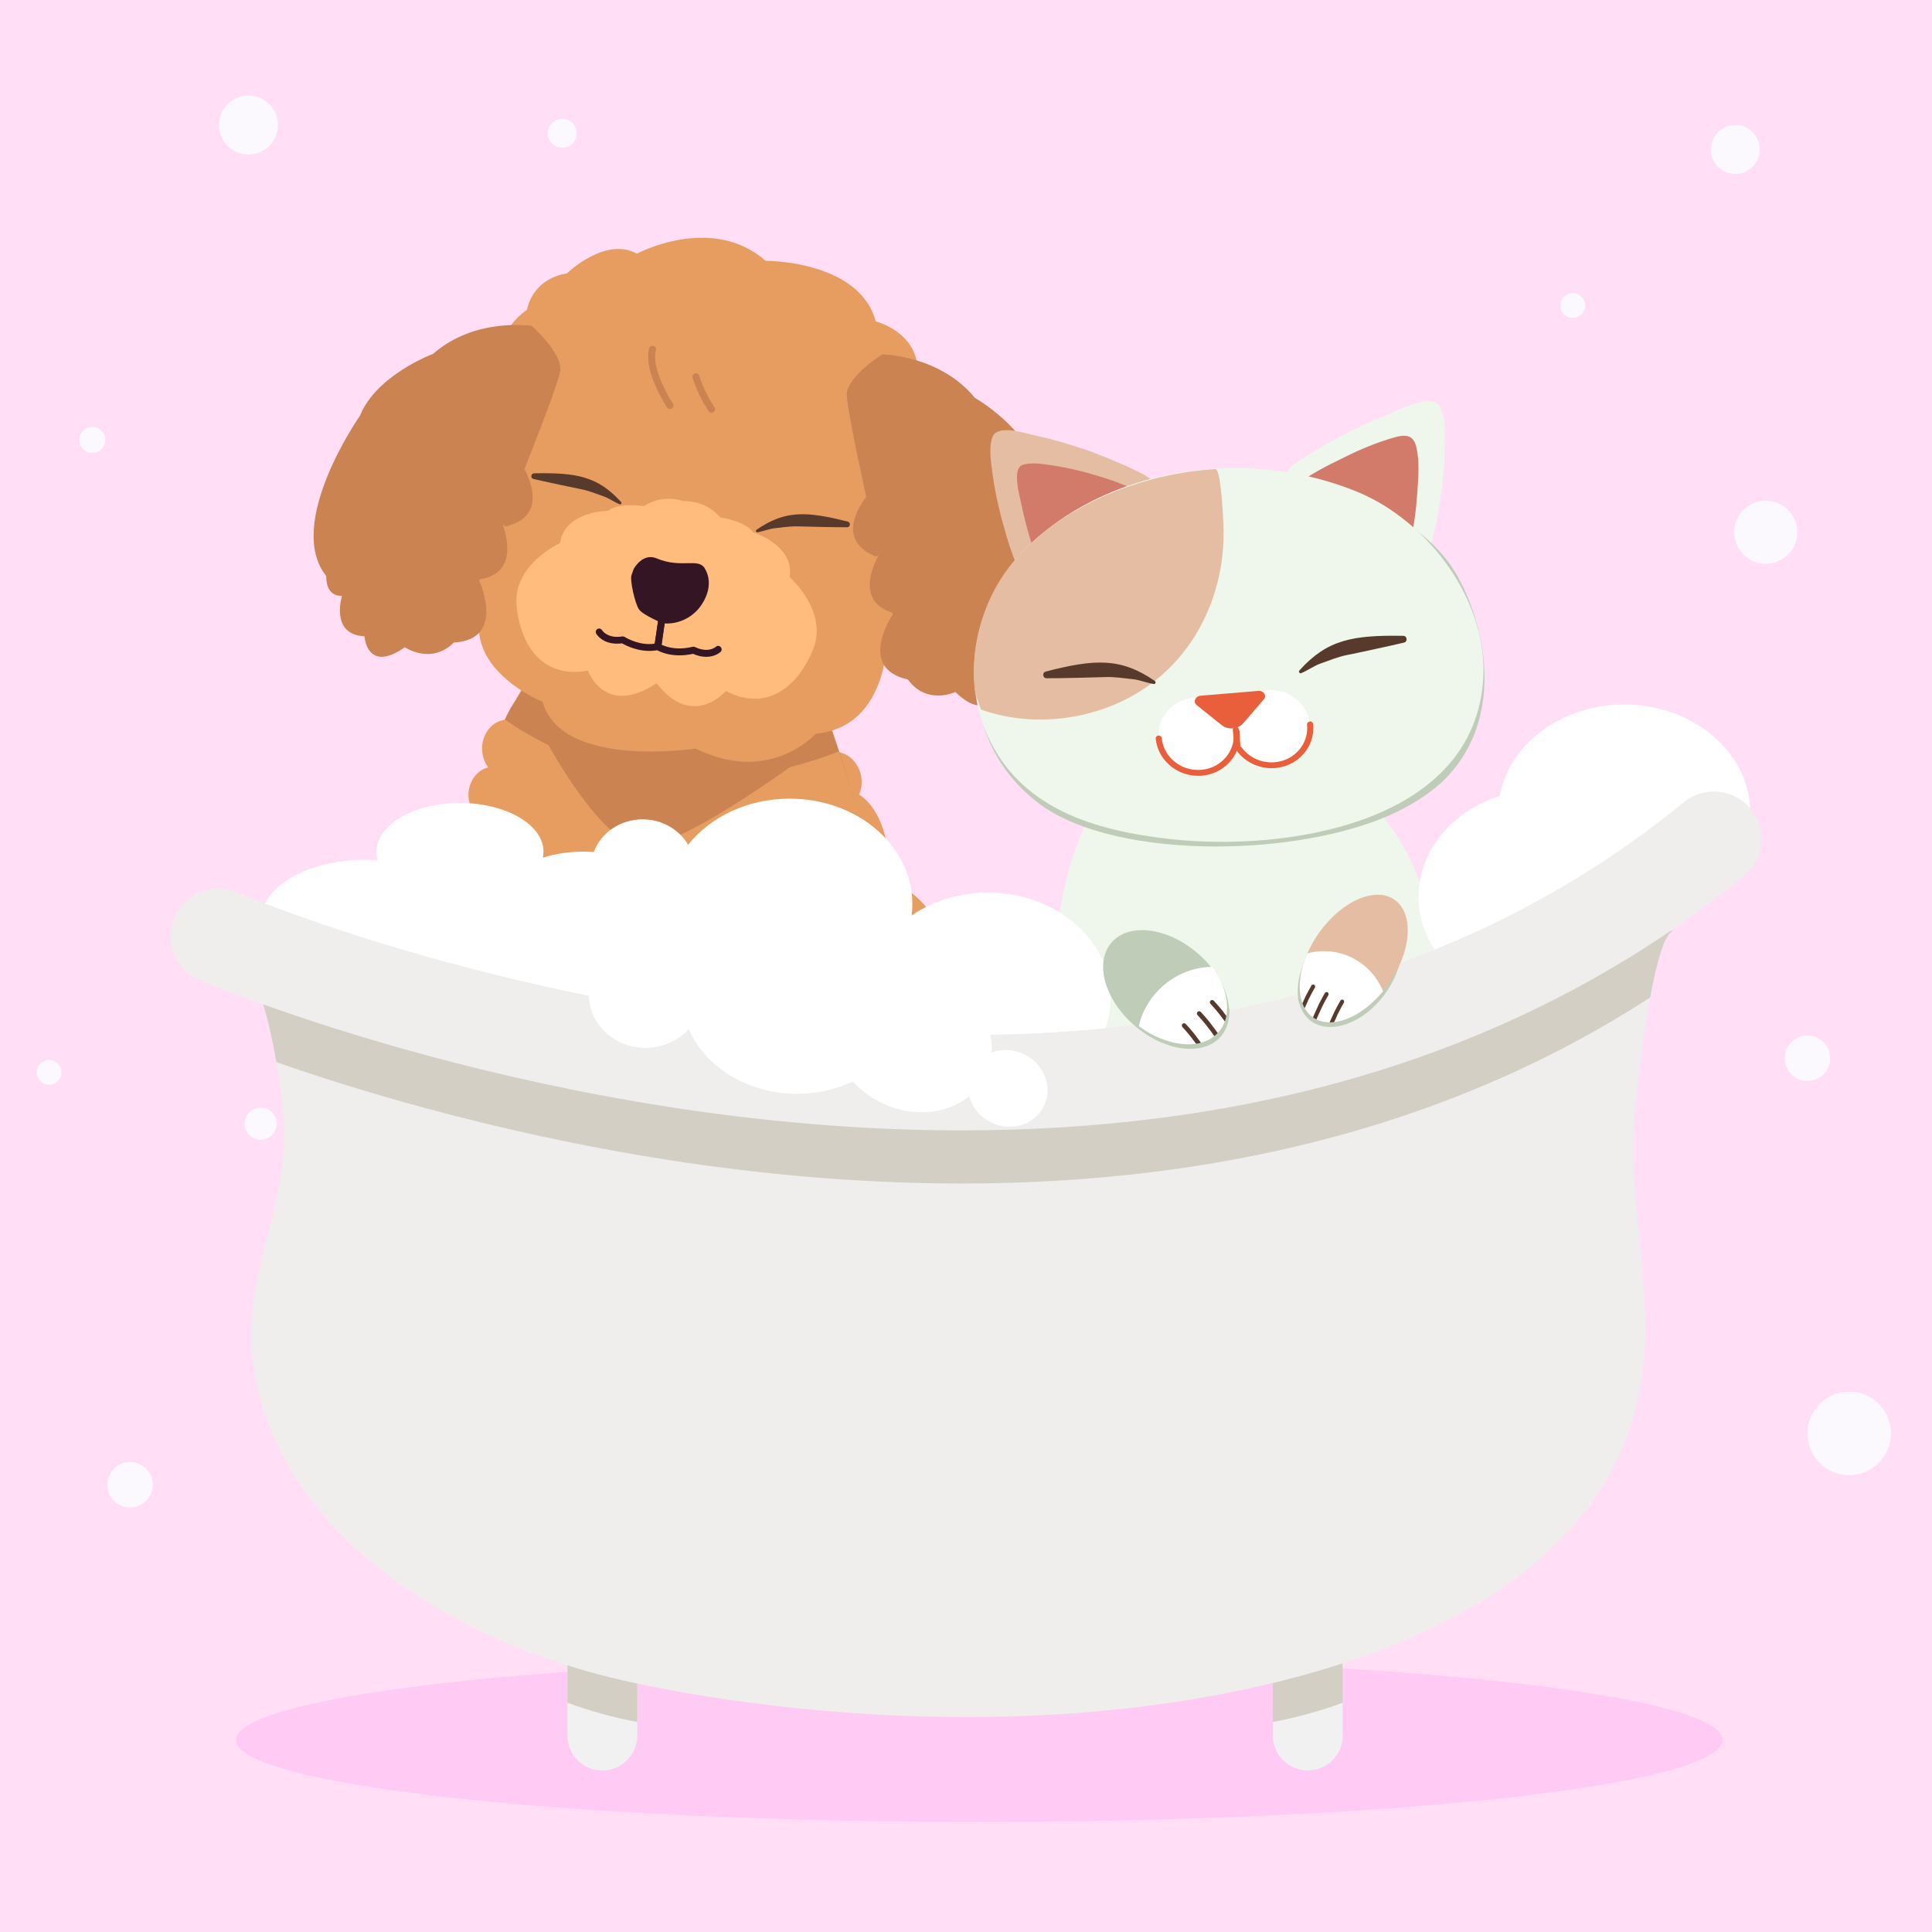 <?xml version="1.0" encoding="utf-8"?>
<!-- Generator: Adobe Illustrator 24.3.0, SVG Export Plug-In . SVG Version: 6.00 Build 0)  -->
<svg version="1.1" id="Layer_1" xmlns="http://www.w3.org/2000/svg" xmlns:xlink="http://www.w3.org/1999/xlink" x="0px" y="0px"
	 viewBox="0 0 423.73 423.73" style="enable-background:new 0 0 423.73 423.73;" xml:space="preserve">
<rect x="0" y="0" width="423.73" height="423.73" fill="#333333" stroke="none"/>
<style type="text/css">
	.st0{fill:#FFDEF6;}
	.st1{fill:#838999;}
	.st2{fill:#E06E97;}
	.st3{fill:#FFFFFF;}
	.st4{fill:#FED7A2;}
	.st5{fill:#C45120;}
	.st6{opacity:0.5;fill:#FFFFFF;}
	.st7{fill:#3B0807;}
	.st8{fill:#BF4113;}
	.st9{fill:#DB6831;}
	.st10{fill:#FBF9FE;}
	.st11{fill:#CC8352;}
	.st12{fill:#E89D60;}
	.st13{fill:#341523;}
	.st14{display:none;fill:#341523;}
	.st15{fill:#FFBC7C;}
	.st16{fill:#573A2C;}
	.st17{fill:#EFF6EC;}
	.st18{fill:#E4BDA3;}
	.st19{fill:#D37B6A;}
	.st20{fill:#BECCB8;}
	.st21{fill:#E95F3B;}
	.st22{fill:#FFCAF3;}
	.st23{fill:#F1F1F2;}
	.st24{fill:#D3CFC5;}
	.st25{fill:#EFEEED;}
	.st26{display:none;fill:#E4BDA3;}
</style>
<rect x="380.21" y="703.39" class="st0" width="472.32" height="405.34"/>
<g>
	<polygon class="st1" points="628.17,769.35 628.31,1062.48 641.76,1062.48 641.62,755.89 439.73,755.93 473.85,849.58 
		486.49,844.97 458.95,769.38 	"/>
</g>
<path class="st2" d="M591.71,843.79c-69.44-3.39-138.47,21.69-189.53,68.86c-5.17-14.25-10.35-28.5-15.53-42.75
	c51.06-47.17,120.1-72.25,189.53-68.86C581.35,815.29,586.53,829.54,591.71,843.79z"/>
<path class="st3" d="M591.71,843.79c4.99,13.74-33.4,40.29-85.73,59.3c-52.34,19.01-98.81,23.29-103.8,9.56
	c-4.99-13.73,33.39-40.28,85.73-59.3C540.24,834.33,586.72,830.06,591.71,843.79z"/>
<g>
	<path class="st4" d="M457.93,893.39c1.23,3.38-8.22,9.92-21.1,14.6c-12.89,4.68-24.33,5.74-25.56,2.36
		c-1.23-3.39,8.22-9.92,21.11-14.6C445.26,891.06,456.7,890.01,457.93,893.39z"/>
	<path class="st4" d="M587.05,846.48c1.23,3.38-8.22,9.92-21.1,14.6c-12.89,4.68-24.33,5.73-25.56,2.35
		c-1.23-3.38,8.22-9.92,21.11-14.6C574.38,844.15,585.82,843.1,587.05,846.48z"/>
	<path class="st4" d="M488.38,868.18c1.23,3.38-8.22,9.92-21.1,14.6c-12.89,4.68-24.33,5.73-25.56,2.35
		c-1.23-3.38,8.22-9.92,21.11-14.6C475.71,865.85,487.15,864.8,488.38,868.18z"/>
	<path class="st4" d="M542.09,848.67c1.23,3.38-8.22,9.92-21.11,14.6c-12.88,4.68-24.32,5.73-25.55,2.35
		c-1.23-3.38,8.22-9.92,21.11-14.6C529.42,846.34,540.86,845.28,542.09,848.67z"/>
	<path class="st4" d="M497.74,893.93c1.23,3.38-8.22,9.92-21.11,14.6c-12.89,4.68-24.32,5.74-25.55,2.35
		c-1.23-3.38,8.22-9.92,21.1-14.6C485.07,891.6,496.51,890.55,497.74,893.93z"/>
	<path class="st4" d="M551.45,874.42c1.23,3.38-8.22,9.92-21.1,14.6c-12.88,4.68-24.33,5.73-25.56,2.35
		c-1.22-3.38,8.22-9.92,21.11-14.6C538.78,872.09,550.22,871.04,551.45,874.42z"/>
</g>
<path class="st1" d="M406.13,1064.14c0,0,3.65,17.27,5.9,22.27c1.69,3.76,3.78,7.89,7.12,7.89h396.24c3.34,0,5.05-3.88,6.65-7.72
	c2.43-5.82,5.3-22.45,5.3-22.45H406.13z"/>
<g>
	<g>
		<g>
			<g>
				<g>
					<path class="st5" d="M697.38,1081.83c4.28,0,10.7,0,10.7,0c12.42-0.77,8.49-10.57,11.48-16.84c3.77-7.88,8.87-22.79,9.9-29.1
						c0.64-3.92-4.03-6.27-3.13-8.49c15.66-38.7,6.14-70.76-19.95-74.7c-12.51-1.89-27.53,8.14-30.14,20.32
						c-2.88,13.39-5.97,45.33,20.79,61.59c18.35,11.15,6.8,30.73,6.8,30.73C692.22,1065.34,685.73,1081.83,697.38,1081.83z"/>
				</g>
			</g>
		</g>
		<path class="st6" d="M696.98,1034.61c17.31,10.52,7.46,28.37,6.29,30.36h7.32c4.92-13.04,7.25-33.56-7.15-41.9
			c-17.1-9.91-22.51-45.01-14.23-66.53c-6.43,3.77-11.59,9.8-13.02,16.48C673.31,986.4,670.22,1018.34,696.98,1034.61z"/>
		<g>
			<g>
				<g>
					<path class="st3" d="M711.3,1050.79c-1.39-0.11-2.76-0.2-4.15-0.23c0.16,7.83-4.04,14.56-4.04,14.56
						c-11.84,0-17.84,17.31-5.95,17.31c4.37,0,10.92,0,10.92,0c12.68-0.78,8.66-11.08,11.72-17.48c1.39-2.9,3.18-6.77,4.18-10.79
						C719.98,1052.25,715.91,1051.14,711.3,1050.79z"/>
				</g>
			</g>
			<g>
				<path class="st3" d="M692.67,1081.17c-0.16-0.99,0.02-1.97,0.36-2.88c0.35-0.92,0.9-1.78,1.64-2.49
					c0.74-0.7,1.67-1.23,2.66-1.46c1-0.23,2.03-0.18,2.94,0.22c-0.91,0.4-1.69,0.75-2.39,1.18c-0.71,0.42-1.32,0.9-1.9,1.45
					c-0.58,0.55-1.12,1.16-1.65,1.83C693.8,1079.68,693.27,1080.39,692.67,1081.17z"/>
				<path class="st3" d="M691.46,1075.85c-0.17-0.85-0.05-1.74,0.29-2.55c0.35-0.82,0.97-1.56,1.75-2.06
					c0.78-0.51,1.68-0.76,2.54-0.78c0.87-0.02,1.7,0.15,2.48,0.55c-0.79,0.4-1.53,0.64-2.19,0.93c-0.67,0.27-1.26,0.56-1.8,0.91
					c-0.54,0.35-1.03,0.75-1.52,1.26C692.52,1074.6,692.05,1075.19,691.46,1075.85z"/>
				<path class="st3" d="M698.45,1082.2c-0.17-0.85-0.05-1.74,0.29-2.56c0.35-0.81,0.97-1.56,1.75-2.06
					c0.78-0.51,1.68-0.75,2.55-0.78c0.87-0.02,1.7,0.15,2.48,0.54c-0.79,0.4-1.53,0.64-2.19,0.93c-0.67,0.27-1.27,0.56-1.8,0.91
					c-0.54,0.35-1.03,0.75-1.52,1.26C699.51,1080.96,699.04,1081.54,698.45,1082.2z"/>
			</g>
		</g>
	</g>
	<g>
		<path class="st5" d="M575.35,1006.77c2.11,7.96,5.03,14.77,12.23,28.74c7.2,13.97,5.93,20.7,0.85,32.55c0,0-5.89-1.21-9.11,4.45
			c-1.17,2.06-4.13,9.32,1.27,9.32c5.31,0,15.88-0.69,19-0.69c4.66,0,6.35-4.23,6.35-11.01c0-5.93,11.49-19.37,8.79-24.14
			c-4.02-7.09-4.76-7.88-3.65-12.07c2.36-8.87,6.76-18.27,7.14-30.81c0.32-10.32-8.89-19.99-23.51-19.99
			C584.25,983.12,571.86,993.59,575.35,1006.77z"/>
		<g>
			<path class="st3" d="M607.34,1061.54c-2.52-3.56-5.05-7.82-9.42-9.34c-1.72-0.6-3.48-0.83-5.3-0.94
				c-0.32,5.28-1.74,9.77-4.51,16.25c0,0-5.9-0.65-9.22,5.19c-1.2,2.12-4.26,9.61,1.31,9.61c5.48,0,15.85,0.02,19.07,0.02
				c4.81,0,7.09-5.11,7.09-12.09c0-1.78,0.9-4.79,2.26-7.47C608.14,1062.19,607.78,1062.16,607.34,1061.54z"/>
			<g>
				<path class="st3" d="M579.38,1081.9c-0.16-0.98,0.02-1.97,0.36-2.88c0.35-0.92,0.9-1.78,1.64-2.49
					c0.74-0.71,1.67-1.23,2.67-1.47c1-0.23,2.03-0.17,2.94,0.22c-0.91,0.4-1.7,0.75-2.4,1.18c-0.7,0.42-1.32,0.9-1.9,1.45
					c-0.58,0.55-1.12,1.16-1.65,1.83C580.5,1080.42,579.98,1081.13,579.38,1081.9z"/>
				<path class="st3" d="M578.18,1076.58c-0.18-0.85-0.06-1.74,0.29-2.55c0.35-0.82,0.97-1.56,1.75-2.06
					c0.78-0.51,1.68-0.75,2.54-0.78c0.87-0.02,1.7,0.15,2.48,0.55c-0.78,0.4-1.52,0.64-2.19,0.93c-0.67,0.27-1.27,0.56-1.81,0.91
					c-0.54,0.35-1.03,0.75-1.52,1.26C579.23,1075.34,578.76,1075.93,578.18,1076.58z"/>
				<path class="st3" d="M585.48,1082.22c-0.17-0.85-0.05-1.74,0.29-2.55c0.35-0.81,0.97-1.56,1.75-2.06
					c0.78-0.5,1.68-0.75,2.55-0.78c0.87-0.02,1.7,0.15,2.48,0.55c-0.79,0.4-1.52,0.64-2.19,0.93c-0.67,0.27-1.26,0.56-1.81,0.91
					c-0.54,0.35-1.03,0.76-1.52,1.26C586.53,1080.98,586.07,1081.56,585.48,1082.22z"/>
			</g>
		</g>
	</g>
	<g>
		<path class="st7" d="M750.76,947.06c0,0,8.54-17.13,2.58-35.52c-5.96-18.39,13.16-29.6,16.63-32.51c0,0-8.34,18.63-4.42,28.38
			c7.06,17.58,12.72,50.77-21.11,68.69C744.43,976.1,739.72,955.79,750.76,947.06z"/>
		<path class="st3" d="M753.34,911.54c0.06,0.14,4.71,0.82,6.61,0.2c4.48-1.46,5.81-3.5,5.6-4.33c-2.92-11.22,5.43-30.06,5.43-30.06
			C767.52,880.26,744.46,890.03,753.34,911.54z"/>
	</g>
	<path class="st5" d="M706.36,1032.14c45.2,0,69.65-61.02,37.27-85.77c-34.94-26.69-69.02,0.46-88.72,6.62
		c-19.69,6.16-44.46-10.95-44.46-10.95l-43.83,32.84c0,36.96,26.25,57.25,58.86,57.25C664.86,1032.14,683.57,1032.14,706.36,1032.14
		z"/>
	<path class="st7" d="M757.34,966.88c-1.98-8.03-6.5-15.11-13.71-20.61c-34.94-26.69-69.02,0.46-88.72,6.61
		c-17.93,5.61-40.07-8.07-43.88-10.57c-3.22,12.54,18.33,39.12,38.8,33.51c26.26-7.2,40.65-15.35,49.34-15.35
		C713.03,960.48,734.33,979.41,757.34,966.88z"/>
	<path class="st3" d="M757.15,989.1c-35.35,34.29-82.53,14.47-123.2,19.87c-32.55,4.32-48.42-29.39-53.76-44.14L566.62,975
		c0,36.95,26.25,57.25,58.86,57.25c39.38,0,58.09,0,80.88,0C732.8,1032.25,752.13,1011.38,757.15,989.1z"/>
	<g>
		<path class="st8" d="M561.35,908.66c0,0-6.76,1-14,4.1c-8.17,3.5-17.2,7.89-22.32,12.06c-4.53,3.7-6.1,6.55-4.55,11.57
			c2.7,8.76,9.08,30.1,12.5,41.54c1.36,4.56,4.3,6.36,7.04,4.22c5.26-4.12,13.01-11.79,13.35-21.38
			C553.88,946.21,561.35,908.66,561.35,908.66z"/>
		<path class="st9" d="M610.6,945.02l-4.87-28.27l-7.82-7.77c0,0-5.5-0.89-7.01-0.73c-3.66,0.39-9.93,1.73-13.62,1.72v0.04l0-0.04
			c-3.68,0.03-9.97-1.27-13.63-1.64c-1.51-0.15-10.73,1.94-14.77,8.58c-3.73,6.13-4.72,28.3-4.72,28.3
			c-2.27,4.22-5.52,17.63,2.31,22.84c12.63,8.4,15.44,14.84,26.51,14.81l4.51-0.01l0.01-0.03l0,0.03l4.5-0.01
			c11.06-0.03,13.85-6.49,26.43-14.96C616.22,962.62,612.9,949.24,610.6,945.02z"/>
		<path class="st3" d="M584.18,950.61l-3.32-40.91c-0.87,0.09-2.64,0.19-3.54,0.22c-0.85,0.03-1.89,0.07-3.45-0.15l-3.27,41.05
			c-8.35,1.88-15.88,7.03-15.86,13.87c0.01,4.1,5.53,13.11,8.64,15.88c2.67,1.44,5.58,2.26,9.54,2.25l4.51-0.01l0.01-0.04v0.04
			l4.51-0.01c3.96-0.01,6.86-0.85,9.53-2.3c3.1-2.8,8.65-13.52,8.64-17.61C600.1,956.07,592.53,952.01,584.18,950.61z"/>
		<g>
			<path class="st7" d="M600.12,941.6c0.01,2.4-1.22,4.34-2.74,4.34c-1.52,0-2.76-1.93-2.76-4.33c-0.01-2.39,1.22-4.34,2.74-4.34
				C598.88,937.27,600.11,939.21,600.12,941.6z"/>
			<path class="st7" d="M560.13,941.71c0.01,2.39-1.22,4.34-2.74,4.34c-1.52,0.01-2.76-1.93-2.76-4.33
				c-0.01-2.39,1.22-4.34,2.74-4.34C558.88,937.38,560.12,939.32,560.13,941.71z"/>
		</g>
		<path class="st8" d="M597.6,908.94c0,0,0.37,0.03,11.62,2.2c7.33,1.42,15.92,3.8,24.26,7.78c5.05,2.42,4.46,9.62,3.03,14.74
			c-2.74,9.81-8.16,32.09-10.55,41.99c-0.74,3.03-4.4,3.98-8.28,1.94c-5.9-3.09-13.33-8.73-13.36-17.52
			c-0.06-21.66-0.13-28.7-0.16-40.52C604.15,914.52,597.6,908.94,597.6,908.94z"/>
		<g>
			<path class="st7" d="M565.22,949.68c0.74-3.05,5.72-3.8,11.97-3.81c7.56-0.02,11.2,0.71,11.83,3.75
				c0.74,3.57-6.38,9.74-12.25,9.75C572.01,959.38,564.33,953.38,565.22,949.68z"/>
			<g>
				<path class="st7" d="M602.72,963.02c-0.05-0.04-0.13-0.04-0.18,0.01v0c-1.79,1.92-3.76,3.7-5.87,5.26
					c-1.06,0.78-2.16,1.49-3.31,2.08c-1.15,0.59-2.37,1.05-3.6,1.19c-0.3,0.03-0.6,0.04-0.91,0.03c-0.31-0.01-0.62-0.04-0.93-0.09
					c-0.61-0.09-1.22-0.24-1.8-0.45c-1.17-0.42-2.27-1.05-3.27-1.8c-1.01-0.75-1.93-1.62-2.78-2.57c-0.42-0.47-0.82-0.96-1.21-1.46
					c-0.19-0.25-0.37-0.5-0.55-0.76c-0.17-0.25-0.36-0.53-0.49-0.76c-0.09-0.15-0.22-0.28-0.38-0.38c-0.1-0.06,0.37-4.9,0.37-4.9
					l-1.96,0c0,0,0.22,5.02,0.08,5.25l-0.01,0.02c-0.14,0.23-0.32,0.51-0.49,0.76c-0.18,0.26-0.36,0.51-0.55,0.76
					c-0.38,0.51-0.78,0.99-1.2,1.46c-0.84,0.95-1.76,1.82-2.76,2.58c-1,0.75-2.1,1.39-3.26,1.81c-0.58,0.21-1.18,0.37-1.8,0.46
					c-0.31,0.05-0.62,0.08-0.93,0.09l-0.11,0l-0.12,0l-0.22,0c-0.15,0-0.3-0.02-0.45-0.03c-1.22-0.13-2.44-0.59-3.59-1.17
					c-1.16-0.58-2.26-1.29-3.32-2.06c-2.11-1.55-4.08-3.32-5.88-5.23l-0.01-0.01c-0.06-0.06-0.16-0.07-0.23-0.02
					c-0.07,0.06-0.08,0.16-0.02,0.23c1.7,2.04,3.57,3.93,5.64,5.64c1.04,0.85,2.13,1.65,3.32,2.33c1.18,0.68,2.47,1.27,3.92,1.52
					c0.18,0.03,0.36,0.05,0.55,0.07c0.09,0,0.18,0.01,0.28,0.02l0.13,0.01l0.14,0c0.36,0,0.72-0.01,1.08-0.04
					c0.72-0.07,1.43-0.21,2.11-0.41c1.38-0.41,2.65-1.06,3.81-1.83c1.17-0.77,2.23-1.67,3.2-2.65c0.49-0.48,0.95-0.99,1.4-1.52
					c0.11-0.13,0.22-0.27,0.33-0.41c0.11,0.13,0.22,0.27,0.33,0.4c0.45,0.52,0.92,1.02,1.41,1.5c0.98,0.96,2.05,1.86,3.22,2.62
					c1.17,0.77,2.45,1.41,3.82,1.81c0.69,0.2,1.4,0.34,2.11,0.4c0.36,0.03,0.72,0.05,1.08,0.04c0.37-0.01,0.74-0.04,1.1-0.11
					c1.44-0.26,2.72-0.86,3.9-1.54c1.18-0.69,2.26-1.5,3.3-2.35c2.05-1.73,3.91-3.63,5.59-5.67
					C602.77,963.14,602.76,963.07,602.72,963.02z"/>
			</g>
		</g>
	</g>
	<g>
		<path class="st5" d="M604.57,1006.77c2.11,7.96,5.03,14.77,12.23,28.74c7.2,13.97,5.93,20.7,0.85,32.55c0,0-5.89-1.21-9.1,4.45
			c-1.17,2.06-4.13,9.32,1.27,9.32c5.31,0,15.88-0.69,19-0.69c4.66,0,6.35-4.23,6.35-11.01c0-5.93,11.48-19.37,8.79-24.14
			c-4.02-7.09-4.76-7.88-3.65-12.07c2.36-8.87,6.76-18.27,7.14-30.81c0.32-10.32-8.89-19.99-23.51-19.99
			C613.47,983.12,601.08,993.59,604.57,1006.77z"/>
		<g>
			<path class="st3" d="M636.56,1061.54c-2.52-3.56-5.05-7.82-9.42-9.34c-1.72-0.6-3.48-0.83-5.3-0.94
				c-0.32,5.28-1.74,9.77-4.51,16.25c0,0-5.9-0.65-9.22,5.19c-1.21,2.12-4.26,9.61,1.31,9.61c5.48,0,15.85,0.02,19.07,0.02
				c4.81,0,7.09-5.11,7.09-12.09c0-1.78,0.9-4.79,2.26-7.47C637.36,1062.19,637,1062.16,636.56,1061.54z"/>
			<g>
				<path class="st3" d="M608.6,1081.9c-0.16-0.98,0.02-1.97,0.36-2.88c0.35-0.92,0.9-1.78,1.65-2.49c0.74-0.71,1.67-1.23,2.67-1.47
					c0.99-0.23,2.03-0.17,2.94,0.22c-0.91,0.4-1.7,0.75-2.4,1.18c-0.7,0.42-1.32,0.9-1.89,1.45c-0.58,0.55-1.12,1.16-1.65,1.83
					C609.72,1080.42,609.2,1081.13,608.6,1081.9z"/>
				<path class="st3" d="M607.39,1076.58c-0.17-0.85-0.05-1.74,0.29-2.55c0.35-0.82,0.97-1.56,1.75-2.06
					c0.78-0.51,1.68-0.75,2.55-0.78c0.87-0.02,1.7,0.15,2.48,0.55c-0.78,0.4-1.52,0.64-2.19,0.93c-0.67,0.27-1.27,0.56-1.8,0.91
					c-0.54,0.35-1.03,0.75-1.52,1.26C608.45,1075.34,607.98,1075.93,607.39,1076.58z"/>
				<path class="st3" d="M614.7,1082.22c-0.17-0.85-0.05-1.74,0.29-2.55c0.35-0.81,0.97-1.56,1.75-2.06
					c0.78-0.5,1.68-0.75,2.55-0.78c0.87-0.02,1.7,0.15,2.48,0.55c-0.78,0.4-1.52,0.64-2.19,0.93c-0.67,0.27-1.27,0.56-1.81,0.91
					c-0.54,0.35-1.03,0.76-1.52,1.26C615.75,1080.98,615.29,1081.56,614.7,1082.22z"/>
			</g>
		</g>
	</g>
	<g>
		<g>
			<g>
				<g>
					<path class="st5" d="M722.46,1081.83c4.28,0,10.7,0,10.7,0c12.42-0.77,8.49-10.57,11.48-16.84c3.77-7.88,8.87-22.79,9.89-29.1
						c0.64-3.92-4.03-6.27-3.13-8.49c15.66-38.7,6.14-70.76-19.95-74.7c-12.51-1.89-27.53,8.14-30.14,20.32
						c-2.88,13.39-5.97,45.33,20.79,61.59c18.35,11.15,6.8,30.73,6.8,30.73C717.31,1065.34,710.81,1081.83,722.46,1081.83z"/>
				</g>
			</g>
		</g>
		<path class="st6" d="M722.07,1034.61c17.31,10.52,7.46,28.37,6.29,30.36h7.32c4.91-13.04,7.25-33.56-7.15-41.9
			c-17.11-9.91-22.51-45.01-14.23-66.53c-6.43,3.77-11.59,9.8-13.03,16.48C698.4,986.4,695.31,1018.34,722.07,1034.61z"/>
		<g>
			<g>
				<g>
					<path class="st3" d="M736.39,1050.79c-1.38-0.11-2.76-0.2-4.15-0.23c0.16,7.83-4.04,14.56-4.04,14.56
						c-11.84,0-17.84,17.31-5.94,17.31c4.36,0,10.92,0,10.92,0c12.68-0.78,8.66-11.08,11.72-17.48c1.39-2.9,3.17-6.77,4.18-10.79
						C745.08,1052.25,741,1051.14,736.39,1050.79z"/>
				</g>
			</g>
			<g>
				<path class="st3" d="M717.76,1081.17c-0.16-0.99,0.02-1.97,0.36-2.88c0.35-0.92,0.91-1.78,1.65-2.49
					c0.74-0.7,1.67-1.23,2.66-1.46c1-0.23,2.03-0.18,2.94,0.22c-0.91,0.4-1.7,0.75-2.4,1.18c-0.7,0.42-1.32,0.9-1.9,1.45
					c-0.58,0.55-1.11,1.16-1.65,1.83C718.88,1079.68,718.36,1080.39,717.76,1081.17z"/>
				<path class="st3" d="M716.55,1075.85c-0.17-0.85-0.05-1.74,0.29-2.55c0.35-0.82,0.97-1.56,1.75-2.06
					c0.78-0.51,1.68-0.76,2.55-0.78c0.87-0.02,1.7,0.15,2.48,0.55c-0.79,0.4-1.53,0.64-2.19,0.93c-0.67,0.27-1.27,0.56-1.8,0.91
					c-0.54,0.35-1.03,0.75-1.52,1.26C717.61,1074.6,717.14,1075.19,716.55,1075.85z"/>
				<path class="st3" d="M723.54,1082.2c-0.18-0.85-0.06-1.74,0.29-2.56c0.35-0.81,0.97-1.56,1.75-2.06
					c0.78-0.51,1.68-0.75,2.55-0.78c0.87-0.02,1.71,0.15,2.48,0.54c-0.78,0.4-1.52,0.64-2.19,0.93c-0.67,0.27-1.27,0.56-1.81,0.91
					c-0.54,0.35-1.03,0.75-1.52,1.26C724.59,1080.96,724.13,1081.54,723.54,1082.2z"/>
			</g>
		</g>
	</g>
</g>
<rect class="st0" width="423.73" height="423.73"/>
<path class="st10" d="M23.1,96.5c0,1.57-1.28,2.85-2.85,2.85c-1.57,0-2.85-1.28-2.85-2.85c0-1.57,1.28-2.85,2.85-2.85
	C21.82,93.65,23.1,94.92,23.1,96.5z"/>
<path class="st10" d="M394.18,116.73c0,3.82-3.1,6.91-6.91,6.91s-6.91-3.1-6.91-6.91c0-3.82,3.1-6.91,6.91-6.91
	S394.18,112.91,394.18,116.73z"/>
<path class="st10" d="M414.72,314.38c0,5.06-4.1,9.15-9.15,9.15c-5.06,0-9.15-4.1-9.15-9.15c0-5.06,4.1-9.15,9.15-9.15
	C410.63,305.22,414.72,309.32,414.72,314.38z"/>
<path class="st10" d="M401.4,232.09c0,2.75-2.23,4.98-4.98,4.98c-2.75,0-4.98-2.23-4.98-4.98c0-2.75,2.23-4.98,4.98-4.98
	C399.17,227.11,401.4,229.34,401.4,232.09z"/>
<path class="st10" d="M126.47,29.24c0,1.75-1.42,3.16-3.16,3.16c-1.75,0-3.16-1.41-3.16-3.16c0-1.75,1.42-3.16,3.16-3.16
	C125.06,26.08,126.47,27.5,126.47,29.24z"/>
<path class="st10" d="M347.66,67c0,1.5-1.21,2.71-2.71,2.71c-1.5,0-2.71-1.21-2.71-2.71c0-1.5,1.22-2.71,2.71-2.71
	C346.44,64.29,347.66,65.5,347.66,67z"/>
<path class="st10" d="M13.48,235.19c0,1.5-1.22,2.71-2.71,2.71c-1.5,0-2.71-1.21-2.71-2.71c0-1.5,1.22-2.71,2.71-2.71
	C12.26,232.48,13.48,233.7,13.48,235.19z"/>
<path class="st10" d="M33.5,325.63c0,2.75-2.23,4.98-4.98,4.98c-2.75,0-4.98-2.23-4.98-4.98c0-2.75,2.23-4.98,4.98-4.98
	C31.27,320.66,33.5,322.88,33.5,325.63z"/>
<path class="st10" d="M60.68,246.46c0,1.94-1.58,3.52-3.52,3.52c-1.94,0-3.52-1.58-3.52-3.52c0-1.94,1.58-3.52,3.52-3.52
	C59.1,242.94,60.68,244.51,60.68,246.46z"/>
<path class="st10" d="M60.96,27.42c0,3.57-2.9,6.47-6.47,6.47c-3.57,0-6.47-2.9-6.47-6.47c0-3.57,2.9-6.47,6.47-6.47
	C58.06,20.95,60.96,23.85,60.96,27.42z"/>
<path class="st10" d="M385.95,32.79c0,2.96-2.4,5.36-5.36,5.36c-2.96,0-5.36-2.4-5.36-5.36c0-2.96,2.4-5.36,5.36-5.36
	C383.55,27.42,385.95,29.83,385.95,32.79z"/>
<path class="st11" d="M193.72,231.09c0,0,2.44-26.18,17.94-20.18c0,0,8.27-15.71,15.95-2.63c0,0,5.47,10.56-2.04,12.92
	c0,0,10.74,2.61,1.17,7.43l-10.87,2.84c0,0,7.47,1.92,6.68,4.83C221.78,239.23,207.19,250.01,193.72,231.09z"/>
<path class="st11" d="M199.62,257.05c-0.52-4.19-6.51-6.9-13.38-6.05c-6.14,0.76-10.91,4.1-11.48,7.8
	c-3.21-0.12-5.99,1.93-6.36,4.82c-0.4,3.08,2.1,5.93,5.58,6.38c3.29,0.42,6.28-1.47,6.92-4.28c2.11,0.59,4.6,0.79,7.21,0.46
	C194.98,265.33,200.13,261.24,199.62,257.05z"/>
<path class="st12" d="M220.09,242.98c-0.43-1.05-1.09-1.94-1.87-2.61c1.69-2.67,2.18-7,1.01-11.52c-1.21-4.69-3.89-8.33-6.78-9.74
	c1.15-1.66,1.41-3.99,0.51-6.18c-1.05-2.53-3.35-4.1-5.68-4.1c-0.11-2.75-1.27-5.97-3.42-8.93c-2.9-3.99-6.81-6.43-10.05-6.6
	c0.92-2.5,1.15-5.75,0.47-9.16c-0.91-4.55-3.21-8.21-5.87-9.89c0.55-1.22,0.73-2.67,0.44-4.14c-0.69-3.44-3.71-5.73-6.75-5.12
	c-3.04,0.61-4.95,3.89-4.26,7.32c0.36,1.77,1.33,3.24,2.62,4.16c-1.47,2.61-1.99,6.52-1.16,10.67c1.24,6.21,5.08,10.78,8.89,10.88
	c-0.5,3.08,0.64,7.17,3.31,10.85c3.07,4.23,7.27,6.71,10.62,6.61c0.08,0.58,0.24,1.16,0.47,1.73c0.66,1.59,1.82,2.8,3.17,3.48
	c-1.94,2.61-2.56,7.19-1.32,11.97c1.03,3.97,3.1,7.19,5.47,8.94c-0.87,1.61-1,3.69-0.19,5.65c1.34,3.24,4.75,4.9,7.62,3.72
	C220.19,249.81,221.43,246.22,220.09,242.98z"/>
<path class="st11" d="M179.42,151.19c0,0,15.7,44.44,15.7,55.93s32.16,48.9-20.42,59.22c0,0-58.39,0.08-61.93-12.65
	c-3.54-12.72-13.18-82.1,0.42-100.22L179.42,151.19z"/>
<path class="st12" d="M193.43,195.52c-0.36,1.17-0.73,2.33-1.14,3.48c-1.76,4.18-4.52,17.43-6.98,21.16
	c-6.64,10.08-13.84,13.77-25.01,16.36c-3.51,0.81-7.42,0.25-10.71,0.88c-7.6,1.46-17.62,2.78-24.86-0.88
	c-7.96-4.02-15.61-19.92-18.42-28.71c-1.18-3.7-0.12-7.83-0.15-11.65c-0.05-5.72,0.07-11.45,0.52-17.16
	c0.49-6.31,1.18-13.57,3.56-19.74c0.15-0.38,0.36-0.86,0.6-1.4c0.36-0.77,0.8-1.67,1.28-2.57c0.01-0.01,0.01-0.01,0.01-0.02
	c0.96-1.83,2.02-3.68,2.7-4.63l0.15,0l48.94,0.84l15.57,0.27c0,0,0.16,0.47,0.42,1.23c0.5,1.46,1.37,3.98,2.19,6.36
	c0.55,1.59,1.19,3.44,1.88,5.48C186.9,173.47,190.81,185.53,193.43,195.52z"/>
<path class="st12" d="M117.02,222.94c-1.52-4.57-4.4-8.02-7.37-9.25c0.07-0.41,0.11-0.83,0.11-1.26c0-1.68-0.6-3.21-1.56-4.32
	c0.87-1.09,1.4-2.54,1.4-4.13c3.28-1.42,5.69-6.31,5.69-12.12c0-5.41-2.09-10.02-5.02-11.78c2.01-0.91,3.44-3.14,3.44-5.74
	c0-1.5-0.47-2.87-1.26-3.94c2.58-0.58,4.52-3.14,4.52-6.22c0-3.5-2.51-6.35-5.62-6.35c-3.1,0-5.62,2.84-5.62,6.35
	c0,1.57,0.51,3.01,1.35,4.12c-2.47,0.6-4.33,3.08-4.33,6.05c0,2.34,1.15,4.38,2.86,5.43c-3.24,1.46-5.61,6.32-5.61,12.09
	c0,2.53,0.46,4.89,1.25,6.86c-1.56,1.09-2.6,3.04-2.6,5.26c0,1.68,0.6,3.21,1.56,4.32c-0.87,1.1-1.4,2.54-1.4,4.13
	c0,2.49,1.3,4.64,3.18,5.62c-0.77,2.68-0.66,6.16,0.51,9.7c1.13,3.42,3.04,6.21,5.17,7.92c-1.1,1.13-1.79,2.76-1.79,4.57
	c0,3.42,2.45,6.19,5.48,6.19c3.02,0,5.48-2.77,5.48-6.19c0-1.55-0.51-2.97-1.34-4.06C118.11,233.78,118.84,228.42,117.02,222.94z"/>
<path class="st11" d="M114.97,150.65c-0.97,1.5-2.02,3.2-2.85,4.63c0,0.01-0.01,0.01-0.01,0.02c-0.59,1.03-1.08,1.92-1.35,2.51
	c0.03,0.02,0.05,0.04,0.07,0.05c2.08,1.48,5.28,3.53,9.48,5.57c0.02,0.04,12,22.1,20.52,22.21c8.51,0.1,32.24-17.27,32.36-17.36
	c3.49-0.89,7.09-2.03,10.79-3.46c-0.69-2.05-1.33-3.9-1.88-5.48c-0.83-2.38-1.69-4.9-2.19-6.36l-16-1.49L114.97,150.65z"/>
<path class="st12" d="M220.03,265.44c-0.83,5.66-1.77,7.09-4.29,12.25c-0.9,1.84-2.22,3.54-4,4.56c-0.31,0.18-0.64,0.34-0.99,0.47
	c-0.34,0.14-0.69,0.26-1.06,0.36c-2.84,0.79-6.49,0.58-9.55-0.54c-0.44-0.16-0.87-0.34-1.28-0.53c-1.68-0.81-3.09-1.92-3.95-3.3
	c-1.88-3.03-3.55-6.64-3.21-10.29c0.26-2.8,2.1-5.11,3.94-7.1c0.06-0.06,0.13-0.15,0.21-0.24c2.45-2.97-1.4-6.76-2.95-9.15
	c-2.59-4-6.53-5.2-8.57-9.5c-2.61-5.48-5.02-12.15-5.21-18.31c-0.19-6,3.51-13.88,5-19.61c0.25-0.96,1.05-14.61,1.86-14.42
	l15.92,10.01c18.2,26.36,15.76,52.85,15.76,52.85C219.26,261.31,220.37,263.1,220.03,265.44z"/>
<path class="st12" d="M128.74,272.18c-5.69,9.31-10.34,7.34-14.06,7.35c-0.19,0-0.37,0.01-0.56,0.02c-0.18,0.01-0.37,0.02-0.56,0.03
	c-2.99,0.15-7.77,0.06-9.96,0c-0.63-0.01-1.05-0.03-1.15-0.03c-0.01,0-0.02,0-0.02,0s-4.32-0.56-4.82-2.59
	c-0.51-2.03-0.45-3.27-0.52-6.18c-0.13-5.47,5.85-6.35,5.85-6.35c3.81-3.43,6.48-12.2,7.24-17.92c0.77-5.72-3.81-15.25-4.38-19.44
	c-0.57-4.2-5.53-8.01-4.39-24.41c1.15-16.39,10.76-37.92,10.76-37.92l12.75,14.66l1.02,25.29l2.42,24.27c0,0,1.52,21.99,3.68,25.67
	C134.2,258.33,128.74,272.18,128.74,272.18z"/>
<path class="st13" d="M116.71,268.31c-0.48,0.12-0.85,0.37-1.17,0.72c-0.32,0.36-0.58,0.84-0.78,1.42c-0.4,1.14-0.54,2.63-0.54,4.05
	c0,2.42,0.4,4.66,0.44,4.92l0,0.02c0.01,0.03,0.01,0.06,0.01,0.09c-0.19,0-0.37,0.01-0.56,0.02c-0.18,0.01-0.37,0.02-0.56,0.03
	c-0.07-0.42-0.46-2.64-0.46-5.08c0-1.12,0.08-2.3,0.31-3.37c0.24-1.08,0.62-2.08,1.29-2.84c0.44-0.5,1.03-0.89,1.73-1.07
	c0.3-0.07,0.6,0.1,0.68,0.41C117.19,267.93,117.01,268.23,116.71,268.31z"/>
<path class="st13" d="M106.28,266.87c-0.72,0.2-1.28,0.52-1.74,0.93c-0.46,0.41-0.82,0.92-1.09,1.5c-0.55,1.16-0.75,2.63-0.75,4.09
	c0,2.88,0.78,5.67,0.87,5.99l0.01,0.03c0.02,0.06,0.03,0.12,0.02,0.17c-0.63-0.01-1.05-0.03-1.15-0.03
	c-0.19-0.7-0.87-3.34-0.88-6.16c0-1.17,0.12-2.37,0.45-3.48c0.33-1.12,0.89-2.15,1.77-2.94c0.59-0.52,1.32-0.93,2.19-1.17
	c0.3-0.08,0.6,0.09,0.69,0.39C106.75,266.48,106.58,266.79,106.28,266.87z"/>
<path class="st13" d="M210.75,282.73c-0.34,0.14-0.69,0.26-1.06,0.36c-1.03-2.67-2.09-5.8-2.09-8.86c0-0.44,0.02-0.88,0.07-1.32
	c0.03-0.31,0.31-0.53,0.62-0.49c0.31,0.03,0.53,0.31,0.5,0.62c-0.04,0.39-0.06,0.79-0.06,1.19
	C208.71,277.03,209.72,280.07,210.75,282.73C210.74,282.72,210.75,282.72,210.75,282.73z"/>
<path class="st13" d="M200.13,282.54c-0.44-0.16-0.87-0.34-1.28-0.53c-0.98-2.61-1.87-5.54-1.88-8.43c0-0.26,0.01-0.53,0.03-0.79
	c0.02-0.31,0.28-0.55,0.59-0.53c0.31,0.02,0.55,0.28,0.53,0.59c-0.01,0.24-0.02,0.48-0.02,0.72c0,2.85,0.97,5.9,2.02,8.61
	C200.16,282.3,200.17,282.43,200.13,282.54z"/>
<path class="st11" d="M145.52,246.42l-7.5,10.79c0,0-10.37,2.69-11.45,8.28c-1.08,5.59-2.64,8.36,2.71,8.57c5.35,0.21,8,0.69,8,0.69
	s19.4-4.82,20.31-9.65c0.91-4.82-1.43-7.52-1.43-7.52L145.52,246.42z"/>
<path class="st13" d="M137.11,267.34c0,0.71-1.41,1.29-3.15,1.29c-1.74,0-3.15-0.58-3.15-1.29c0-0.71,1.41-1.29,3.15-1.29
	C135.71,266.05,137.11,266.62,137.11,267.34z"/>
<path class="st14" d="M-277.29,255.6c0,0.71-1.41,1.29-3.15,1.29c-1.74,0-3.15-0.58-3.15-1.29s1.41-1.29,3.15-1.29
	C-278.7,254.32-277.29,254.89-277.29,255.6z"/>
<ellipse class="st13" cx="136.48" cy="271.24" rx="3.15" ry="1.29"/>
<path class="st13" d="M149.41,267.11c0.05,1.21-2.3,2.29-5.26,2.41c-2.95,0.12-5.39-0.75-5.44-1.96c-0.05-1.21,2.3-2.29,5.26-2.41
	C146.92,265.02,149.36,265.9,149.41,267.11z"/>
<path class="st12" d="M149.76,222.68c0,0,5.03,10.29,4.46,13.44c-0.57,3.15-7.16,10.29-6.44,14.01c0.72,3.72-0.83,18.59-2.63,22.59
	c-1.8,4-7.23,3.43-8.38,8.58s-7.15,7.72,0,11.15c0,0,2.25,4.1,9.82,2.67c3.39-0.64,5.05-1.24,5.05-1.24s-0.57,4.29,5.43,0.86
	c6.01-3.43,10.26-15.04,10.26-15.04s5.75-34.15,6.9-39.58c1.14-5.43-0.29-16.59,0-17.44C174.53,221.82,165.03,210.1,149.76,222.68z"
	/>
<path class="st13" d="M152.21,293.87l0-0.01c0-0.03,0-0.11,0-0.24c0-0.73,0.05-2.92,0.59-5.12c0.27-1.1,0.65-2.19,1.19-3.09
	c0.54-0.9,1.22-1.6,2.09-1.98c0.28-0.13,0.41-0.46,0.29-0.74s-0.46-0.41-0.74-0.29c-1.13,0.5-1.97,1.39-2.59,2.43
	c-0.93,1.56-1.4,3.46-1.65,5.11c-0.25,1.66-0.28,3.08-0.28,3.66c0,0.18,0,0.28,0,0.28c0.01,0.31,0.27,0.55,0.58,0.54
	C151.98,294.43,152.22,294.18,152.21,293.87L152.21,293.87z"/>
<path class="st13" d="M137.52,292.1l0-0.02c0.01-0.21,0.16-2.23,0.93-4.49c0.38-1.13,0.92-2.32,1.66-3.38
	c0.74-1.06,1.68-1.98,2.88-2.61c0.27-0.14,0.38-0.48,0.24-0.76c-0.14-0.27-0.48-0.38-0.76-0.24c-1.43,0.75-2.53,1.86-3.36,3.07
	c-1.24,1.83-1.91,3.91-2.28,5.53c-0.37,1.63-0.43,2.8-0.43,2.83c-0.02,0.31,0.22,0.57,0.53,0.59
	C137.24,292.65,137.5,292.41,137.52,292.1L137.52,292.1z"/>
<path class="st12" d="M115.59,67.93c0,0,0.93-6.67,8.74-7.96c0,0,8.37-8.18,15.38-4.34c0,0,16.36-8.79,28.21,1.57
	c0,0,20.6-0.1,24.14,13.29c0,0,9.64,2.33,9.26,11.73c0,0,11.71,2.88,8.21,17.43c0,0,3.84,38.08-14.93,39.06
	c0,0,0.82,20.67-15.68,22.21c0,0-10.03,11.32-26.39,3.25c0,0-29.34,4.55-33.53-10.24c0,0-19.21-7.73-12.57-22.39
	c0,0-10.26-23.77,7.49-38.32C113.91,93.23,102.69,77.29,115.59,67.93z"/>
<path class="st15" d="M173.18,126.57c1.14-7.01-8.05-9.84-8.05-9.84c-1.58-2.47-7.19-3.25-7.19-3.25c-3.18-3.8-7.7-3.59-8.01-3.57
	c-0.29-0.11-4.55-1.62-8.7,1.09c0,0-5.6-0.88-7.82,1.02c0,0-9.62,0.05-10.56,7.08c0,0-10.51,4.74-9.54,13.91
	c0.97,9.17,6.13,15.86,15.65,14.06c0,0,3.58,10.33,15.04,2.78c7.95,10.22,15.2,1.71,15.2,1.71c8.59,4.48,15.47-0.42,19.05-8.92
	C181.86,134.16,173.18,126.57,173.18,126.57z"/>
<path class="st13" d="M145.44,136.72c0,0-4.48-1.8-5.33-3.12c-0.86-1.32-1.99-6.33-1.61-7.45c0.38-1.12,0.5-1.4,0.5-1.4
	s1.95-3.58,5-2.29c5.43,2.3,9.14-0.22,10.58,2.21c1.44,2.43,1.1,5.42-0.93,8.27C152.04,135.19,149.07,137.02,145.44,136.72z"/>
<path class="st13" d="M130.76,138.97c0.04,0.07,0.35,0.61,1.09,1.15c0.37,0.27,0.84,0.54,1.42,0.73c0.58,0.2,1.28,0.32,2.09,0.32
	c0.42,0,0.87-0.03,1.35-0.11l-0.12-0.74l-0.41,0.63c0.03,0.02,0.72,0.47,1.83,0.91c1.11,0.45,2.65,0.9,4.4,0.9
	c0.64,0,1.31-0.06,1.99-0.21c0.3-0.07,0.53-0.31,0.58-0.62c0,0,0.25-1.54,0.5-3.21c0.13-0.83,0.26-1.7,0.36-2.41
	c0.05-0.36,0.09-0.68,0.13-0.95c0.03-0.27,0.05-0.48,0.06-0.64c0.02-0.41-0.3-0.77-0.72-0.79c-0.41-0.02-0.77,0.3-0.79,0.72
	c0,0.08-0.02,0.28-0.05,0.53c-0.11,0.89-0.35,2.53-0.57,3.93c-0.11,0.7-0.21,1.35-0.29,1.82c-0.07,0.47-0.12,0.76-0.12,0.76
	l0.74,0.12l-0.16-0.73c-0.56,0.12-1.12,0.18-1.67,0.18c-1.48,0-2.84-0.39-3.83-0.79c-0.49-0.2-0.89-0.4-1.17-0.55
	c-0.14-0.07-0.24-0.13-0.31-0.18c-0.03-0.02-0.06-0.04-0.08-0.05L137,139.7l0,0l-0.14,0.21l0.14-0.21l0,0l-0.14,0.21l0.14-0.21
	c-0.16-0.1-0.34-0.14-0.53-0.11c-0.41,0.06-0.78,0.09-1.11,0.09c-0.65,0-1.18-0.1-1.61-0.25c-0.64-0.22-1.07-0.54-1.34-0.79
	c-0.13-0.13-0.23-0.24-0.28-0.32c-0.03-0.04-0.05-0.07-0.06-0.08l-0.01-0.01l-0.07,0.04l0.07-0.04l0,0l-0.07,0.04l0.07-0.04
	l-0.45,0.26l0.45-0.25l0-0.01l-0.45,0.26l0.45-0.25c-0.2-0.36-0.66-0.49-1.02-0.29C130.68,138.15,130.55,138.61,130.76,138.97
	L130.76,138.97z"/>
<path class="st13" d="M157,141.86l0.35,0.37L157,141.86L157,141.86l0.35,0.37L157,141.86l0.05,0.04L157,141.86L157,141.86l0.05,0.04
	L157,141.86c0,0-0.19,0.17-0.55,0.34c-0.36,0.17-0.87,0.33-1.56,0.33c-0.66,0-1.49-0.15-2.5-0.63c-0.17-0.08-0.36-0.09-0.54-0.04
	l0.03,0.09l-0.03-0.09l0,0l0.03,0.09l-0.03-0.09c-0.03,0.01-1.23,0.35-2.83,0.35c-1.32,0-2.9-0.23-4.35-1.03l-0.36,0.66l0.75,0.1
	c0,0,0.01-0.1,0.03-0.27c0.08-0.6,0.28-2.11,0.48-3.56c0.1-0.73,0.21-1.45,0.3-2.03c0.05-0.29,0.09-0.55,0.12-0.75
	c0.04-0.2,0.07-0.36,0.08-0.43c0.1-0.4-0.14-0.81-0.55-0.91c-0.4-0.1-0.81,0.14-0.91,0.55c-0.04,0.16-0.08,0.36-0.12,0.63
	c-0.16,0.93-0.39,2.56-0.58,3.98c-0.19,1.41-0.35,2.6-0.35,2.6c-0.04,0.31,0.11,0.61,0.38,0.76c1.75,0.96,3.58,1.22,5.07,1.22
	c1.87,0,3.21-0.4,3.26-0.41l-0.21-0.72l-0.32,0.68c1.19,0.57,2.25,0.78,3.15,0.78c0.99,0,1.77-0.26,2.29-0.52
	c0.53-0.26,0.81-0.53,0.86-0.57c0.3-0.29,0.31-0.76,0.02-1.06C157.77,141.58,157.3,141.57,157,141.86L157,141.86z"/>
<path class="st11" d="M115.03,102.89c4.32-10.91,7.86-20.31,7.89-21.85c0.08-3.96-6.31-9.57-6.31-9.57S104.16,69.55,95,77.6
	c0,0-12.39,4.58-16.03,13.54c0,0-16.62,23.73-7.41,35.2c0,0-0.32,4.49,3.45,4.33c0,0-2.69,8.54,4.93,8.87c0,0,0.49,8.26,8.85,2.41
	c0,0,5.73,3.95,10.75-1.03c11.57-0.64,5.58-13.52,5.58-13.52c0.05-0.13,0.1-0.25,0.16-0.38c7.86-1.11,6.11-8.73,5-11.96
	c0.34,0.25,0.56,0.4,0.56,0.4C119.44,113.47,116.78,106.22,115.03,102.89z"/>
<path class="st11" d="M189.98,108.99c-2.5-11.47-4.47-21.31-4.26-22.84c0.56-3.92,7.78-8.43,7.78-8.43s12.6,0.13,20.33,9.55
	c0,0,11.49,6.52,13.63,15.95c0,0,12.57,26.11,1.62,35.93c0,0-0.41,4.48-4.11,3.71c0,0,1.28,8.87-6.3,7.96c0,0-1.82,8.07-9.12,0.95
	c0,0-6.29,2.97-10.44-2.75c-11.31-2.51-3.32-14.24-3.32-14.24c-0.03-0.13-0.06-0.27-0.09-0.4c-7.57-2.37-4.62-9.61-3-12.61
	c-0.37,0.2-0.61,0.31-0.61,0.31C183.91,118.71,187.71,111.99,189.98,108.99z"/>
<path class="st11" d="M147.58,88.52L147.58,88.52c-0.05-0.08-1.04-1.6-2.01-3.64c-0.48-1.02-0.96-2.16-1.32-3.31
	c-0.35-1.14-0.58-2.29-0.58-3.3c0-0.53,0.06-1.01,0.19-1.44c0.12-0.41-0.11-0.83-0.52-0.95c-0.41-0.12-0.83,0.11-0.95,0.52
	c-0.18,0.6-0.25,1.23-0.25,1.88c0,1.25,0.27,2.55,0.66,3.81c0.59,1.89,1.46,3.7,2.18,5.04c0.72,1.34,1.3,2.22,1.31,2.23
	c0.23,0.35,0.71,0.45,1.06,0.22C147.71,89.35,147.81,88.87,147.58,88.52L147.58,88.52z"/>
<path class="st11" d="M156.69,89.34c-1.4-2.16-2.59-4.53-3.33-6.96c-0.12-0.41-0.56-0.63-0.96-0.51c-0.41,0.12-0.63,0.56-0.51,0.96
	c0.8,2.6,2.05,5.09,3.51,7.35c0.23,0.36,0.71,0.46,1.06,0.23C156.81,90.17,156.92,89.7,156.69,89.34L156.69,89.34z"/>
<path class="st16" d="M166.01,116.76c1.38-0.2,2.59-0.77,4.01-0.92c1.68-0.18,3.42-0.46,5.1-0.39c1.23,0.06,8.36,0.2,10.71,0.19
	c0,0,0.01,0,0.01,0c0.67-0.04,0.77-1.07,0.12-1.23c-9.06-2.31-13.78-2.52-19.98,1.74c-0.1,0.07-0.23,0.17-0.19,0.38
	C165.78,116.52,165.96,116.76,166.01,116.76z"/>
<path class="st16" d="M136,110.64c-1.3-0.51-2.35-1.34-3.7-1.81c-1.6-0.56-3.22-1.23-4.87-1.54c-1.21-0.23-8.19-1.71-10.47-2.25
	c0,0-0.01,0-0.01,0c-0.65-0.19-0.51-1.21,0.16-1.23c9.35-0.19,13.99,0.68,19.06,6.24c0.09,0.09,0.19,0.22,0.1,0.41
	C136.27,110.45,136.05,110.65,136,110.64z"/>
<path class="st17" d="M347.84,181.98c0-0.01-0.02-0.03-0.03-0.04c-2.69-3.52-6.4-6.43-10.5-6.46l-0.01,0c-0.13-0.01-0.26-0.01-0.4,0
	c-1.17,0.03-2.37,0.3-3.58,0.88c-0.08,0.04-0.16,0.07-0.24,0.11c-0.09,0.04-0.17,0.08-0.25,0.12c-0.44,0.23-0.87,0.49-1.32,0.8
	c-0.13,0.09-0.26,0.19-0.39,0.28c-0.03,0.02-0.04,0.04-0.07,0.06c-0.12,0.1-0.24,0.19-0.35,0.29c-2.62,2.21-4.23,5.65-3.76,9.39
	c0.09,0.66,0.23,1.3,0.42,1.93c0.07,0.26,0.15,0.52,0.24,0.77c0.34,0.95,0.77,1.86,1.25,2.76l0.01,0.03
	c0.5,0.75,0.96,1.47,1.37,2.15c0.94,1.57,1.65,2.98,2.18,4.22c0.34,0.81,0.59,1.53,0.78,2.19l0.03,0.08
	c0.03,0.11,0.06,0.21,0.08,0.32c0.08,0.3,0.15,0.58,0.2,0.86c0.02,0.06,0.03,0.13,0.05,0.19c0.04,0.21,0.07,0.42,0.1,0.62
	c0.02,0.23,0.06,0.45,0.07,0.68c0.01,0.17,0.02,0.36,0.02,0.53c0,0.04,0.01,0.08,0.01,0.12c-0.01,1.02-0.18,2.03-0.58,2.99
	c-0.05,0.13-0.11,0.26-0.18,0.41c-0.07,0.13-0.14,0.27-0.21,0.39c-0.03,0.05-0.06,0.09-0.1,0.15c-0.07,0.13-0.14,0.25-0.23,0.38
	c-0.11,0.17-0.23,0.34-0.36,0.49c-1.11,1.43-2.63,2.54-4.19,3.49c-7.42,4.54-18.29,8.1-27.1,7.99c-0.87-1.76-5.75,2.5-6.45,3.14
	c-5.54,5.11-4.3,13.6,2.14,17.3c10.57,6.05,26.95-1.73,36.75-6.4c8.33-3.96,15.69-10.05,19.58-18.57c2.08-4.56,2.84-9.23,2.57-13.87
	c-0.01-0.34-0.04-0.68-0.07-1.01c-0.27-3.04-0.96-6.06-1.99-9.01L347.84,181.98z"/>
<path class="st18" d="M353.31,192.76c1.03,2.95,1.71,5.97,1.99,9.01c0.03,0.33,0.05,0.67,0.07,1.01c-3.46,1.64-7.08,3.01-10.71,4.12
	c-2.13,0.66-4.28,1.26-6.46,1.75c-1.83,0.41-4.21,1.19-6.13,1.04c0.13-0.15,0.25-0.32,0.36-0.49c0.08-0.12,0.16-0.24,0.23-0.38
	c1.25-2.33,1.25-4.97,0.5-7.48c-0.7-2.34-1.96-4.46-3.17-6.58c-1.32-2.29-2.71-4.69-3.06-7.34c-0.71-5.73,3.76-11.45,9.58-11.9
	c4.69-0.36,8.62,2.9,11.3,6.41c0,0.01,0.02,0.03,0.03,0.04L353.31,192.76z"/>
<path class="st17" d="M272.2,160.36c-8.25-0.83-16.72,1.3-24.38,7.61c-12.09,9.95-15.32,27.68-16.71,42.43
	c-1.57,16.81-0.24,34.2,5,50.31c5.41,16.6,19.86,30.38,38.31,28.38c11.87-1.29,22.36-9.22,29.02-18.79
	c15.52-22.28,16.93-53.75,7.27-78.57C304.9,176.75,288.96,162.05,272.2,160.36z"/>
<path class="st18" d="M252.82,105.83c0.78-1.23-11.86-6.16-13.1-6.62c-4.18-1.52-8.46-2.77-12.8-3.73
	c-2.01-0.44-8.06-2.47-9.22,0.29c-0.92,2.19-0.32,5.96-0.01,8.2c0.64,4.73,1.77,9.24,3.12,13.82c1.73,5.86,4.47,11.67,7.41,17.04
	c0.92,1.68,1.37,3.66,2.6,5.14C230.81,139.98,252.68,106.06,252.82,105.83z"/>
<path class="st17" d="M282.32,103.82c0,0,26.52,30.81,26.54,30.83c-0.45-0.52,1.9-5.26,2.12-5.89c3.62-10,5.81-20.75,5.88-31.4
	c0.02-2.64,0.25-5.93-1.15-8.29c-1.74-2.94-9.03,0.93-11.25,1.8c-6.83,2.69-13.3,6.15-19.45,10.15c-0.87,0.56-2.43,1.57-2.67,2.65
	C282.33,103.72,282.32,103.77,282.32,103.82z"/>
<path class="st19" d="M309.88,96.38c-0.97-1.14-2.56-0.89-4.34-0.37c-3.66,1.07-7.19,2.53-10.59,4.23c-2.02,1-4.05,1.97-6.01,3.09
	c-0.95,0.54-1.88,1.11-2.77,1.75c-2.78,1.97,2.3,4.76,3.61,5.84c2.62,2.16,4.42,5.12,6.4,7.83c1.47,2.02,2.91,4.06,4.56,5.94
	c1.04,1.19,4.55,5.8,6.28,3.27c0.75-1.09,0.86-2.53,1.07-3.8c0.26-1.56,0.74-3.06,1.1-4.6c0.9-3.82,1.4-7.75,1.67-11.67
	c0.21-3.19,0.53-6.89-0.28-10.04C310.41,97.21,310.18,96.73,309.88,96.38z"/>
<path class="st19" d="M236.97,122.83c0.71-1.44,1.53-2.81,2.53-4.11c1.57-2.04,3.33-3.92,5.12-5.76c0.42-0.44,4.76-5.36,5.05-5.22
	c-2.35-1.1-4.76-2.08-7.18-2.84c-3.8-1.2-7.55-2.2-11.49-2.8c-1.87-0.29-5-0.83-6.84-0.08c-2.1,0.86-0.66,6.24-0.28,8.02
	c0.88,4.19,2.05,8.63,3.58,12.62c0.84,2.2,1.72,4.45,2.68,6.6c0.41,0.93,1.04,2.82,2.38,2.35c1.56-0.54,2.22-3.52,2.75-4.87
	C235.79,125.41,236.34,124.09,236.97,122.83z"/>
<path class="st20" d="M216.78,162.08c2.18,5.25,5.77,10.08,10.92,14.02c3.71,2.84,8.65,5.02,14.33,6.57
	c6.63,1.82,14.26,2.78,22.09,2.95c0,0,0.01,0,0.01,0c6.64,0.15,13.43-0.27,19.86-1.22l0.01,0c7.86-1.16,15.19-3.1,21.09-5.75
	c0.34-0.15,0.67-0.31,1.01-0.47c4.28-2.04,8.37-4.74,11.24-7.74c6.96-7.3,8.96-16.78,8.03-25.93c0-0.03-0.01-0.06-0.01-0.09
	c-0.07-0.72-0.17-1.44-0.27-2.15c-0.16-1.05-0.36-2.1-0.6-3.13c-0.99-4.42-2.6-8.64-4.59-12.36c-1.3-2.43-3.03-4.71-5.11-6.83
	c0,0,0,0,0,0c-1.24-1.26-2.61-2.47-4.09-3.6c0,0,0,0,0-0.01c-6.16-4.72-14.21-8.29-22.95-10.3l0,0c-0.07-0.02-0.14-0.03-0.21-0.05
	c-1.51-0.34-3.04-0.64-4.58-0.89c-1.07-0.17-2.15-0.32-3.24-0.45c-1.82-0.21-3.66-0.35-5.5-0.42c-0.7-0.03-1.39-0.04-2.09-0.05
	c-0.13,0-0.26,0-0.39,0c-0.55,0-1.1,0-1.64,0.01c-0.98,0.02-1.95,0.06-2.92,0.12c-0.87,0.05-1.73,0.12-2.59,0.21
	c-1.35,0.13-2.69,0.31-4.02,0.51c-1.35,0.21-2.69,0.46-4.02,0.75c-0.47,0.1-0.93,0.2-1.4,0.31c-0.69,0.17-1.37,0.33-2.05,0.52l0,0
	c-1.71,0.46-3.4,0.98-5.04,1.55l0,0c-8.26,2.87-15.61,7.14-21.23,12.34l0,0c-1.32,1.22-2.54,2.49-3.66,3.8l0,0
	c-1.68,1.98-3.12,4.05-4.28,6.21c-2.66,4.94-4.24,10.37-4.6,15.84c-0.12,1.79-0.11,3.58,0.03,5.36c0.03,0.43,0.08,0.86,0.13,1.29
	C214.79,156.12,215.57,159.16,216.78,162.08z"/>
<path class="st17" d="M216.27,160.6c0.07,0.18,0.15,0.35,0.23,0.53c7.21,16.3,23.69,21.03,39.97,22.88
	c24.69,2.79,66.01-2.91,68.78-34.27c1.55-17.52-11.86-35.46-27.67-41.92c-23.2-9.48-52.68-6-71.38,11.26
	C214.99,129.42,210.24,146.3,216.27,160.6z"/>
<path class="st18" d="M213.82,151.58c0.37,1.37,0.82,2.72,1.34,4.05c7.17,2.53,15.45,2.97,23.78,0.77
	c20.06-5.31,30.27-23.48,29.37-41.71c-0.27-5.44-0.79-11.87-1.76-11.81c-0.87,0.05-1.73,0.12-2.59,0.21
	c-1.35,0.13-2.69,0.31-4.02,0.51c-1.35,0.21-2.69,0.46-4.02,0.75c-0.47,0.1-0.93,0.2-1.4,0.31c-0.69,0.17-1.37,0.33-2.05,0.52l0,0
	c-1.71,0.46-3.4,0.98-5.04,1.55l0,0c-8.26,2.87-15.61,7.14-21.23,12.34l0,0c-1.32,1.22-2.54,2.49-3.66,3.8l0,0
	c-1.68,1.98-3.12,4.05-4.28,6.21c-2.66,4.94-4.24,10.37-4.6,15.84c-0.12,1.79-0.11,3.58,0.03,5.36
	C213.73,150.72,213.77,151.15,213.82,151.58z"/>
<path class="st16" d="M285.25,147.69c1.55-0.61,2.8-1.61,4.41-2.18c1.91-0.67,3.84-1.48,5.82-1.86c1.45-0.27,9.78-2.07,12.51-2.73
	c0,0,0.01,0,0.01,0c0.77-0.23,0.61-1.45-0.2-1.47c-11.17-0.19-16.72,0.86-22.75,7.53c-0.1,0.11-0.23,0.26-0.12,0.49
	C284.93,147.48,285.19,147.71,285.25,147.69z"/>
<path class="st16" d="M253.18,150.04c-1.65-0.23-3.1-0.92-4.8-1.09c-2.01-0.21-4.08-0.54-6.09-0.45c-1.47,0.07-9.99,0.27-12.8,0.26
	c0,0-0.01,0-0.01,0c-0.8-0.04-0.93-1.27-0.15-1.47c10.81-2.79,16.46-3.06,23.88,2.01c0.12,0.09,0.28,0.2,0.23,0.45
	C253.45,149.76,253.24,150.04,253.18,150.04z"/>
<path class="st3" d="M271.23,160.53c0.45,4.54-3.01,8.54-7.73,8.94c-4.72,0.39-8.92-2.97-9.37-7.52c-0.45-4.54,3-8.54,7.73-8.94
	C266.58,152.63,270.78,155.99,271.23,160.53z"/>
<path class="st3" d="M270.22,160.31c-0.45-4.54,3.01-8.55,7.73-8.94c4.72-0.39,8.92,2.97,9.37,7.52c0.45,4.54-3,8.55-7.73,8.94
	c-3.16,0.26-6.08-1.16-7.81-3.48L270.22,160.31z"/>
<path class="st21" d="M267.88,158.99l-5.41-4.34c-0.87-0.69-0.33-1.97,0.87-2.07l12.64-1.05c1.19-0.1,1.91,1.05,1.19,1.88
	l-4.48,5.18C271.5,159.98,269.34,160.16,267.88,158.99z"/>
<path class="st21" d="M270.57,160.59c0.04,0.39,0.05,0.78,0.02,1.16c-0.1,1.85-0.9,3.53-2.17,4.81c-1.27,1.27-3,2.12-4.98,2.28
	c-0.41,0.03-0.81,0.04-1.2,0.01c-1.92-0.12-3.69-0.9-5.02-2.14c-1.33-1.23-2.23-2.91-2.42-4.81c-0.04-0.35-0.36-0.62-0.73-0.58
	c-0.37,0.03-0.64,0.34-0.6,0.69c0.22,2.22,1.27,4.18,2.83,5.62c1.56,1.44,3.62,2.36,5.87,2.5c0.46,0.03,0.93,0.02,1.4-0.01
	c2.3-0.19,4.34-1.18,5.82-2.67c1.48-1.48,2.42-3.46,2.54-5.62c0.03-0.44,0.02-0.89-0.03-1.35c-0.04-0.35-0.36-0.62-0.73-0.58
	C270.8,159.93,270.53,160.24,270.57,160.59L270.57,160.59z"/>
<path class="st21" d="M286.66,158.94c0.04,0.39,0.05,0.78,0.03,1.16c-0.1,1.85-0.9,3.53-2.17,4.8c-1.27,1.27-3,2.12-4.98,2.28
	c-0.41,0.03-0.81,0.04-1.2,0.01c-2.44-0.15-4.63-1.38-6-3.23c-0.22-0.29-0.63-0.36-0.93-0.16c-0.3,0.2-0.37,0.6-0.15,0.89
	c1.6,2.16,4.16,3.59,7.01,3.77c0.46,0.03,0.93,0.02,1.4-0.01c2.31-0.19,4.34-1.18,5.82-2.67c1.48-1.48,2.42-3.46,2.54-5.62
	c0.03-0.44,0.02-0.89-0.03-1.35c-0.04-0.35-0.36-0.62-0.73-0.58C286.89,158.28,286.62,158.59,286.66,158.94L286.66,158.94z"/>
<path class="st21" d="M272.08,163.69l-0.37-3.7c-0.04-0.35-0.36-0.62-0.73-0.58c-0.37,0.03-0.64,0.34-0.6,0.7l0.37,3.7
	c0.04,0.35,0.36,0.62,0.73,0.58C271.85,164.35,272.12,164.04,272.08,163.69L272.08,163.69z"/>
<path class="st20" d="M232.46,273.45c0.24,3.44,0.69,6.88,1.38,10.17c1.19,5.66,3.1,10.84,5.92,14.72c1.83,2.51,4.25,4.47,6.62,5.67
	c6.06,3.07,14.33,2.55,21.44-0.95l0,0c0.89-0.44,1.76-0.92,2.6-1.45c0.16-0.1,0.32-0.2,0.48-0.31c4.32-2.82,7.94-6.85,9.96-11.92
	c1.27-3.19,2.13-6.68,2.61-10.31c0.19-1.43,0.33-2.88,0.4-4.35c0,0,0,0,0,0c0.09-1.64,0.11-3.3,0.06-4.96l0,0
	c-0.03-1.21-0.1-2.43-0.2-3.64c-0.05-0.65-0.12-1.29-0.19-1.94l0,0c-0.15-1.37-0.35-2.74-0.58-4.09c0-0.03-0.01-0.05-0.01-0.08
	c-0.5-2.88-1.19-5.69-2.03-8.35c-0.25-0.8-0.52-1.59-0.8-2.36c-0.45-1.23-0.93-2.43-1.44-3.57c-0.06-0.14-0.12-0.27-0.19-0.41
	c-0.36-0.78-0.74-1.54-1.14-2.27c-0.98-1.8-2.08-3.46-3.28-4.96c-1.28-1.61-2.67-3.03-4.13-4.26l-0.01-0.01l0,0
	c-4.44-3.7-9.61-5.57-14.71-5.03c-0.6,0.06-1.2,0.16-1.8,0.29c-1.21,0.26-2.4,0.67-3.57,1.22c-2.25,1.04-4.4,2.57-6.38,4.5
	c-0.54,0.53-1.07,1.08-1.58,1.67c-2.38,2.7-4.44,6-6.03,9.69c0,0,0,0,0,0c-1.59,3.7-2.69,7.8-3.14,12.1
	C232.22,262.9,232.09,268.17,232.46,273.45z"/>
<path class="st20" d="M273.15,345.21c-0.33,0.22-0.71,0.42-1.13,0.58c-0.67,0.28-1.45,0.5-2.32,0.65c-0.57,0.09-1.17,0.14-1.83,0.15
	c-0.43,0.03-0.9,0.03-1.38,0.01c-0.14,0-0.29-0.01-0.44-0.02c-2.98-0.16-5.58-2.1-6.68-4.9c-1.02-2.6-2.64-6.44-5.11-11.6
	c-5.12-10.74-13.01-14.67-15.29-18.07c-1.59-2.36-1.29-10.86-0.94-15.88c0.01-0.15,0.01-0.3,0.02-0.45
	c0.16-1.99,0.29-3.34,0.29-3.34s6.35-12.86,13.65-13.87c3.86-0.53,7.99,2.25,11.59,12.01c0,0-1.48,5.07-0.23,13.09
	c0.05,0.4,0.13,0.8,0.21,1.19c1.05,5.74,3.51,12.82,8.76,20.58c0,0,4.64,8.46,3.87,14.71c-0.09,0.73-0.26,1.42-0.51,2.07
	C275.19,343.35,274.39,344.43,273.15,345.21z"/>
<path class="st17" d="M230.93,272.46c0.54,6.3,1.95,12.22,4.02,16.96c5.09,11.63,18.06,19.16,30.49,13.71
	c16.97-7.43,21-28.97,17.26-45.39c-3.18-13.95-13.25-34.31-30.86-29.19C234.83,233.49,229.38,254.49,230.93,272.46z"/>
<path class="st17" d="M272.99,344.77c-0.3,0.28-0.66,0.53-1.05,0.76c-0.63,0.37-1.37,0.68-2.23,0.9c-0.04,0-0.07,0-0.11,0.02
	c-0.51,0.12-1.07,0.21-1.67,0.27c-0.43,0.05-0.88,0.07-1.34,0.08c-0.53,0.01-1.09,0-1.69-0.03c-3.03-0.17-5.68-2.14-6.83-4.95
	c-1.04-2.61-2.73-6.47-5.25-11.65c-5.26-10.79-13.3-14.76-15.63-18.19c-2.01-2.94-1.12-15.36-0.83-18.82
	c0.03-0.49,0.07-0.8,0.07-0.89c0.01-0.01,0.01-0.01,0.01-0.01s7.42-14.95,15.55-13.81c0.01-0.01,0.02,0,0.02,0
	c3.39,0.48,6.9,3.75,10.06,12.09c0,0-1.53,5.2-0.1,13.44c0.05,0.38,0.13,0.77,0.21,1.17c1.13,5.7,3.67,12.7,8.97,20.37
	c0,0,3.71,6.62,4.05,12.49l0.01,0.01c0.06,0.92,0.02,1.82-0.12,2.68C274.84,342.28,274.18,343.7,272.99,344.77z"/>
<path class="st20" d="M283.12,261.28c0.24,3.44,0.69,6.88,1.38,10.17c1.19,5.66,3.1,10.84,5.92,14.72c1.83,2.51,4.25,4.47,6.62,5.67
	c6.06,3.07,14.33,2.55,21.44-0.95l0,0c0.89-0.44,1.76-0.92,2.6-1.45c0.16-0.1,0.32-0.2,0.48-0.31c4.32-2.82,7.94-6.85,9.96-11.92
	c1.27-3.19,2.13-6.68,2.61-10.31c0.19-1.43,0.33-2.88,0.4-4.35c0,0,0,0,0,0c0.09-1.64,0.11-3.3,0.06-4.96l0,0
	c-0.03-1.21-0.1-2.43-0.2-3.64c-0.05-0.65-0.12-1.29-0.19-1.94l0,0c-0.15-1.37-0.35-2.74-0.58-4.09c0-0.03-0.01-0.05-0.01-0.08
	c-0.5-2.88-1.19-5.69-2.03-8.35c-0.25-0.8-0.52-1.59-0.8-2.36c-0.45-1.23-0.93-2.43-1.44-3.57c-0.06-0.14-0.12-0.27-0.19-0.41
	c-0.36-0.78-0.74-1.54-1.14-2.27c-0.98-1.8-2.08-3.46-3.28-4.96c-1.28-1.61-2.67-3.03-4.13-4.26l-0.01-0.01l0,0
	c-4.44-3.7-9.61-5.57-14.71-5.03c-0.6,0.06-1.2,0.16-1.8,0.29c-1.21,0.26-2.4,0.67-3.57,1.22c-2.25,1.04-4.4,2.57-6.38,4.5
	c-0.54,0.53-1.07,1.08-1.58,1.67c-2.38,2.7-4.44,6-6.03,9.69c0,0,0,0,0,0c-1.59,3.7-2.69,7.8-3.14,12.1
	C282.87,250.73,282.75,255.99,283.12,261.28z"/>
<path class="st20" d="M323.81,333.03c-0.33,0.22-0.71,0.42-1.13,0.58c-0.67,0.28-1.45,0.5-2.32,0.65c-0.57,0.09-1.17,0.14-1.83,0.15
	c-0.43,0.03-0.9,0.03-1.38,0.01c-0.14,0-0.29-0.01-0.44-0.02c-2.98-0.16-5.58-2.1-6.68-4.9c-1.02-2.6-2.64-6.44-5.11-11.6
	c-5.12-10.74-13.01-14.67-15.29-18.07c-1.59-2.36-1.29-10.86-0.94-15.88c0.01-0.15,0.01-0.3,0.02-0.45
	c0.16-1.99,0.29-3.34,0.29-3.34s6.35-12.86,13.65-13.87c3.86-0.53,7.99,2.25,11.59,12.01c0,0-1.48,5.07-0.23,13.09
	c0.05,0.4,0.13,0.8,0.21,1.19c1.05,5.74,3.51,12.82,8.76,20.58c0,0,4.64,8.46,3.87,14.71c-0.09,0.73-0.26,1.42-0.51,2.07
	C325.85,331.17,325.05,332.25,323.81,333.03z"/>
<path class="st17" d="M281.59,260.29c0.54,6.3,1.95,12.22,4.02,16.96c5.09,11.63,18.06,19.16,30.49,13.71
	c16.97-7.43,21-28.97,17.26-45.39c-3.18-13.95-13.25-34.31-30.86-29.19C285.49,221.32,280.03,242.31,281.59,260.29z"/>
<path class="st17" d="M323.65,332.6c-0.3,0.28-0.66,0.53-1.05,0.76c-0.63,0.37-1.37,0.68-2.23,0.9c-0.04,0-0.07,0-0.11,0.02
	c-0.51,0.12-1.07,0.21-1.67,0.27c-0.43,0.05-0.88,0.07-1.34,0.08c-0.53,0.01-1.09,0-1.69-0.03c-3.03-0.17-5.68-2.14-6.83-4.95
	c-1.04-2.61-2.73-6.47-5.25-11.65c-5.26-10.79-13.3-14.76-15.63-18.19c-2.01-2.94-1.12-15.36-0.83-18.82
	c0.03-0.49,0.07-0.8,0.07-0.89c0.01-0.01,0.01-0.01,0.01-0.01s7.42-14.95,15.55-13.81c0.01-0.01,0.02,0,0.02,0
	c3.39,0.48,6.9,3.75,10.06,12.09c0,0-1.53,5.2-0.1,13.44c0.05,0.38,0.13,0.77,0.21,1.17c1.13,5.7,3.67,12.7,8.97,20.37
	c0,0,3.71,6.62,4.05,12.49l0.01,0.01c0.06,0.92,0.02,1.82-0.12,2.68C325.5,330.11,324.84,331.53,323.65,332.6z"/>
<path class="st17" d="M293.59,227.16l-8.6,26.53c0,0,20.81,1.41,22.83-0.72C309.84,250.84,293.59,227.16,293.59,227.16z"/>
<ellipse class="st22" cx="214.76" cy="381.61" rx="163" ry="17.98"/>
<path class="st3" d="M216.68,195.76c-6.33,0-12.14,1.88-16.74,5.02c0.11-0.83,0.16-1.68,0.16-2.53c0-12.76-12.05-23.09-26.91-23.09
	c-9.26,0-17.43,4.02-22.27,10.13c-1.92-3.33-5.67-5.59-9.98-5.59c-4.96,0-9.17,3-10.71,7.17c-0.75-0.05-1.51-0.09-2.28-0.09
	c-3.23,0-6.26,0.49-8.9,1.34c0.09-0.44,0.15-0.89,0.15-1.34c0-5.89-8.2-10.67-18.32-10.67c-10.12,0-18.31,4.78-18.31,10.67
	c0,0.65,0.1,1.28,0.29,1.89c-0.9-0.06-1.82-0.1-2.75-0.1c-12.68,0-22.96,5.99-22.96,13.38c0,6.18,7.19,11.38,16.97,12.92
	c-0.01,0.15-0.02,0.31-0.02,0.46c0,5.89,8.2,10.67,18.32,10.67c5.63,0,10.66-1.48,14.02-3.81c2.13,1.75,5.13,3.11,8.65,3.87
	c3.24,9.64,13.58,16.69,25.86,16.69c14.38,0,26.13-9.68,26.87-21.86c1.74,0.3,3.54,0.46,5.38,0.46c6.33,0,12.14-1.88,16.74-5.02
	c-0.11,0.83-0.16,1.68-0.16,2.53c0,12.76,12.05,23.09,26.91,23.09c14.86,0,26.91-10.34,26.91-23.09
	C243.6,206.1,231.55,195.76,216.68,195.76z"/>
<path class="st3" d="M383.87,178.23c0-13.1-12.37-23.72-27.64-23.72c-13.8,0-25.23,8.68-27.3,20.02
	c-10.42,3.4-17.82,12.04-17.82,22.17c0,13.1,12.37,23.72,27.64,23.72c13.8,0,25.23-8.68,27.3-20.02
	C376.46,197.01,383.87,188.37,383.87,178.23z"/>
<path class="st23" d="M139.77,357.26v23.37c0,4.23-3.44,7.67-7.67,7.67c-4.23,0-7.66-3.44-7.66-7.67v-23.37
	c0-4.23,3.43-7.66,7.66-7.66c2.12,0,4.03,0.86,5.42,2.24C138.91,353.23,139.77,355.15,139.77,357.26z"/>
<path class="st23" d="M294.49,357.26v23.37c0,4.23-3.43,7.67-7.66,7.67c-4.23,0-7.67-3.44-7.67-7.67v-23.37
	c0-4.23,3.44-7.66,7.67-7.66c2.12,0,4.03,0.86,5.42,2.24C293.63,353.23,294.49,355.15,294.49,357.26z"/>
<path class="st24" d="M137.52,351.85c1.39,1.39,2.25,3.31,2.25,5.42v20.4c-5.28-0.98-10.4-2.4-15.33-4.23v-16.18
	c0-4.23,3.43-7.66,7.66-7.66C134.22,349.6,136.13,350.46,137.52,351.85z"/>
<path class="st24" d="M294.49,357.26v16.18c-4.93,1.82-10.05,3.24-15.33,4.23v-20.4c0-4.23,3.44-7.66,7.67-7.66
	c2.12,0,4.03,0.86,5.42,2.24C293.63,353.23,294.49,355.15,294.49,357.26z"/>
<path class="st25" d="M367.21,204.16c-1.99,0-3.82,6.6-5.29,14.61c-2.06,11.29-3.43,25.4-3.56,27.74c-1.1,19.46,5,39.13,1.27,58.49
	c-10.07,52.44-80.63,67.72-124.66,70.8c-35.36,2.47-71.21-1.18-98.15-7.2c-34.87-7.8-75.58-30.66-81.22-69.12
	c-2.55-17.47,6.12-32.42,6.85-49.55c0.09-2.22-0.55-9.4-1.84-16.98c-0.75-4.4-1.72-8.93-2.91-12.69c-1.62-5.17-3.64-8.9-6.02-8.9
	h47.54c29.12,7.87,69,15.7,111.66,15.69c26.71,0,54.49-3.06,81.47-10.98c10.08-2.96,20.06-6.59,29.83-11
	c8.06-0.55,16.1-0.96,24.15-1.11c6.7-0.13,13.4-0.1,20.09,0.18C366.68,204.14,366.94,204.14,367.21,204.16z"/>
<path class="st24" d="M367.21,204.16c-1.99,0-3.82,6.6-5.29,14.61c-20.37,13.21-41.91,22.59-63.7,28.98
	c-29.3,8.59-59.05,11.82-87.34,11.82c-45.27-0.01-86.85-8.24-117.24-16.44c-13.41-3.62-24.64-7.26-33.03-10.18
	c-0.75-4.4-1.72-8.93-2.91-12.69c-1.62-5.17-3.64-8.9-6.02-8.9h10.54c0.71,0.26,1.46,0.54,2.24,0.82
	c8.18,2.93,20.05,6.87,34.62,10.81c0.04,0.01,0.09,0.03,0.13,0.04c29.12,7.87,69,15.7,111.66,15.69c26.71,0,54.49-3.06,81.47-10.98
	c10.08-2.96,20.06-6.59,29.83-11c8.2-3.7,16.27-7.94,24.15-12.78c6.7-0.13,13.4-0.1,20.09,0.18
	C366.68,204.14,366.94,204.14,367.21,204.16z"/>
<path class="st25" d="M382.5,192.1c-5.27,4.31-10.63,8.32-16.09,12.04c-21.68,14.78-44.8,25.09-68.19,31.96
	c-29.3,8.59-59.05,11.82-87.34,11.82c-45.27-0.01-86.85-8.24-117.24-16.44c-15.03-4.06-27.32-8.13-35.94-11.21
	c-8.81-3.15-13.8-5.28-13.97-5.36c-5.29-2.28-7.75-8.41-5.48-13.71c2.27-5.29,8.4-7.75,13.7-5.48h0.01l0.02,0.01l0.13,0.06
	c0.12,0.04,0.31,0.13,0.57,0.24c0.53,0.22,1.33,0.54,2.4,0.96c2.13,0.84,5.29,2.05,9.38,3.53c8.18,2.93,20.05,6.87,34.62,10.81
	c0.04,0.01,0.09,0.03,0.13,0.04c29.12,7.87,69,15.7,111.66,15.69c26.71,0,54.49-3.06,81.47-10.98c10.08-2.96,20.06-6.59,29.83-11
	c16.38-7.38,32.22-16.93,47.11-29.12c4.46-3.65,11.03-3,14.69,1.47C387.62,181.88,386.96,188.45,382.5,192.1z"/>
<ellipse class="st3" cx="174.81" cy="218.15" rx="25.33" ry="21.74"/>
<ellipse class="st3" cx="141.57" cy="218.15" rx="12.41" ry="11.67"/>
<path class="st3" d="M183.95,219.69c-3.9,7.6,0.12,17.44,8.98,21.98c8.86,4.54,19.19,2.06,23.09-5.54c3.9-7.6-0.12-17.44-8.98-21.98
	C198.18,209.61,187.84,212.09,183.95,219.69z"/>
<path class="st3" d="M213.16,234.68c-2.09,4.08-0.27,9.19,4.07,11.42c4.34,2.22,9.55,0.72,11.65-3.36
	c2.09-4.08,0.27-9.19-4.07-11.42C220.47,229.09,215.26,230.59,213.16,234.68z"/>
<path class="st20" d="M269.57,221.15c-0.01-0.01-0.02-0.02-0.02-0.03c-0.21-2.59-1.32-5.43-3.22-8.07
	c-1.02-1.42-2.27-2.79-3.72-4.03c-6.63-5.67-15.07-6.69-18.85-2.27c-3.78,4.42-1.47,12.6,5.17,18.27c0.42,0.36,0.85,0.7,1.29,1.03
	c4.16,3.08,8.83,4.43,12.56,3.86c0.37-0.05,0.72-0.13,1.07-0.22c1.1-0.29,2.1-0.77,2.94-1.44c0.26-0.21,0.51-0.43,0.74-0.68
	c0.09-0.09,0.17-0.18,0.25-0.28c0.58-0.67,1.01-1.44,1.31-2.26c0.14-0.39,0.25-0.79,0.33-1.2
	C269.48,223.48,269.82,221.49,269.57,221.15z"/>
<path class="st26" d="M-170.22,216.49c0.42,0.36,0.85,0.7,1.29,1.03c4.16,3.08,8.83,4.43,12.56,3.86c0.37-0.05,0.72-0.13,1.07-0.22
	c1.1-0.29,2.1-0.77,2.94-1.45c0.26-0.21,0.51-0.43,0.74-0.68c0.09-0.09,0.17-0.18,0.25-0.28c0.58-0.67,1.01-1.44,1.31-2.26
	c0.14-0.39,0.25-0.79,0.33-1.2c0.63-3.22-0.5-7.17-3.09-10.77c-1.02-1.42-2.27-2.79-3.72-4.03c-6.63-5.67-15.07-6.69-18.85-2.27
	C-179.16,202.64-176.85,210.82-170.22,216.49z"/>
<path class="st3" d="M249.76,225.05c4.16,3.08,8.83,4.43,12.56,3.86c0.37-0.05,0.72-0.13,1.07-0.22c1.1-0.29,2.1-0.77,2.94-1.45
	c0.26-0.21,0.51-0.43,0.74-0.68c0.09-0.09,0.17-0.18,0.25-0.28c0.58-0.67,1.01-1.44,1.31-2.26c0.14-0.39,0.25-0.79,0.33-1.2
	c0.63-3.22-0.5-7.17-3.09-10.77c-3.49,0.03-7.09,1.22-10.14,3.63C252.58,218.18,250.55,221.54,249.76,225.05z"/>
<path class="st16" d="M265.62,226.25c0.23,0.31,0.46,0.62,0.71,1c0.26-0.21,0.51-0.43,0.74-0.68c-0.23-0.34-0.44-0.63-0.66-0.91
	c-0.29-0.39-0.59-0.77-0.95-1.26c-0.08-0.12-0.18-0.24-0.28-0.37c-0.54-0.69-1.31-1.54-1.81-2.08c-0.19-0.2-0.5-0.22-0.7-0.03
	c-0.2,0.18-0.22,0.5-0.03,0.7c0.49,0.54,1.25,1.39,1.76,2.03c0.1,0.12,0.18,0.23,0.26,0.34
	C265.04,225.49,265.34,225.87,265.62,226.25z"/>
<path class="st16" d="M268.45,223.78c0.06,0.08,0.12,0.16,0.19,0.25c0.14-0.39,0.25-0.79,0.33-1.2c-0.21-0.27-0.42-0.55-0.67-0.9
	c-0.08-0.12-0.18-0.24-0.28-0.37c-0.54-0.69-1.31-1.54-1.81-2.08c-0.18-0.2-0.49-0.22-0.7-0.03c-0.2,0.19-0.22,0.5-0.03,0.7
	c0.49,0.54,1.25,1.39,1.76,2.03c0.09,0.12,0.18,0.23,0.25,0.33C267.86,223.02,268.16,223.41,268.45,223.78z"/>
<path class="st16" d="M262.29,228.88c0.01,0.01,0.02,0.03,0.03,0.04c0.37-0.05,0.72-0.13,1.07-0.22c-0.1-0.14-0.2-0.28-0.3-0.41
	c-0.29-0.39-0.59-0.77-0.94-1.26c-0.08-0.12-0.18-0.24-0.28-0.37c-0.54-0.69-1.31-1.54-1.81-2.08c-0.19-0.2-0.5-0.22-0.7-0.03
	c-0.2,0.19-0.22,0.5-0.03,0.7c0.49,0.54,1.25,1.39,1.76,2.03c0.09,0.12,0.18,0.23,0.25,0.33
	C261.71,228.12,262.01,228.5,262.29,228.88z"/>
<path class="st20" d="M284.72,218.87c0-0.01,0.01-0.02,0.01-0.03c-0.32-2.31,0.11-5.01,1.27-7.69c0.62-1.44,1.45-2.87,2.49-4.25
	c4.72-6.24,11.92-8.75,16.07-5.61c4.16,3.14,3.7,10.75-1.02,16.99c-0.3,0.4-0.61,0.78-0.93,1.15c-3.05,3.5-6.88,5.57-10.26,5.79
	c-0.33,0.02-0.66,0.03-0.98,0.01c-1.02-0.05-1.98-0.27-2.86-0.7c-0.27-0.13-0.53-0.28-0.78-0.45c-0.09-0.06-0.18-0.13-0.27-0.2
	c-0.63-0.48-1.16-1.06-1.58-1.73c-0.2-0.31-0.37-0.64-0.52-0.99C285.25,220.89,284.57,219.21,284.72,218.87z"/>
<path class="st18" d="M304.34,216.12c-0.32,0.45-0.66,0.88-1,1.29c-3.27,3.94-7.27,6.38-10.73,6.76c-0.34,0.04-0.67,0.06-1,0.05
	c-1.04-0.01-2.01-0.21-2.89-0.64c-0.27-0.13-0.53-0.28-0.77-0.46c-0.09-0.06-0.18-0.13-0.27-0.2c-0.63-0.49-1.14-1.11-1.54-1.82
	c-0.19-0.33-0.35-0.68-0.49-1.06c-1.08-2.89-0.68-6.9,1.09-10.95c0.7-1.6,1.61-3.2,2.73-4.74c5.09-7.01,12.55-10.06,16.66-6.81
	C310.23,200.8,309.44,209.11,304.34,216.12z"/>
<path class="st3" d="M303.34,217.41c-3.27,3.94-7.27,6.38-10.73,6.76c-0.34,0.04-0.67,0.06-1,0.05c-1.04-0.01-2.01-0.21-2.89-0.64
	c-0.27-0.13-0.53-0.28-0.77-0.46c-0.09-0.06-0.18-0.13-0.27-0.2c-0.63-0.49-1.14-1.11-1.54-1.82c-0.19-0.33-0.35-0.68-0.49-1.06
	c-1.08-2.89-0.68-6.9,1.09-10.95c3.16-0.84,6.59-0.6,9.73,0.93C299.71,211.61,302.08,214.28,303.34,217.41z"/>
<path class="st16" d="M289.21,222.47c-0.16,0.35-0.32,0.7-0.48,1.12c-0.27-0.13-0.53-0.28-0.77-0.46c0.16-0.38,0.3-0.71,0.45-1.03
	c0.2-0.44,0.41-0.87,0.65-1.43c0.06-0.13,0.12-0.27,0.19-0.42c0.38-0.78,0.94-1.78,1.3-2.42c0.14-0.24,0.41-0.33,0.63-0.2
	c0.21,0.12,0.27,0.42,0.14,0.65c-0.36,0.63-0.91,1.62-1.27,2.36c-0.07,0.14-0.13,0.27-0.18,0.38
	C289.62,221.6,289.41,222.04,289.21,222.47z"/>
<path class="st16" d="M286.27,220.83c-0.04,0.09-0.08,0.18-0.13,0.28c-0.19-0.33-0.35-0.68-0.49-1.06c0.14-0.31,0.29-0.63,0.46-1.02
	c0.06-0.13,0.12-0.27,0.19-0.42c0.38-0.78,0.94-1.78,1.3-2.42c0.13-0.24,0.41-0.33,0.63-0.21c0.21,0.13,0.27,0.42,0.14,0.65
	c-0.36,0.63-0.91,1.62-1.27,2.36c-0.07,0.14-0.13,0.26-0.18,0.38C286.68,219.96,286.47,220.4,286.27,220.83z"/>
<path class="st16" d="M292.63,224.13c-0.01,0.01-0.01,0.03-0.02,0.04c-0.34,0.04-0.67,0.06-1,0.05c0.07-0.16,0.14-0.31,0.21-0.46
	c0.2-0.44,0.41-0.87,0.65-1.43c0.06-0.13,0.12-0.27,0.19-0.42c0.38-0.78,0.94-1.78,1.3-2.42c0.14-0.24,0.41-0.33,0.63-0.21
	c0.21,0.13,0.27,0.42,0.14,0.65c-0.36,0.63-0.91,1.62-1.27,2.36c-0.07,0.14-0.13,0.27-0.18,0.38
	C293.04,223.26,292.83,223.7,292.63,224.13z"/>
</svg>
